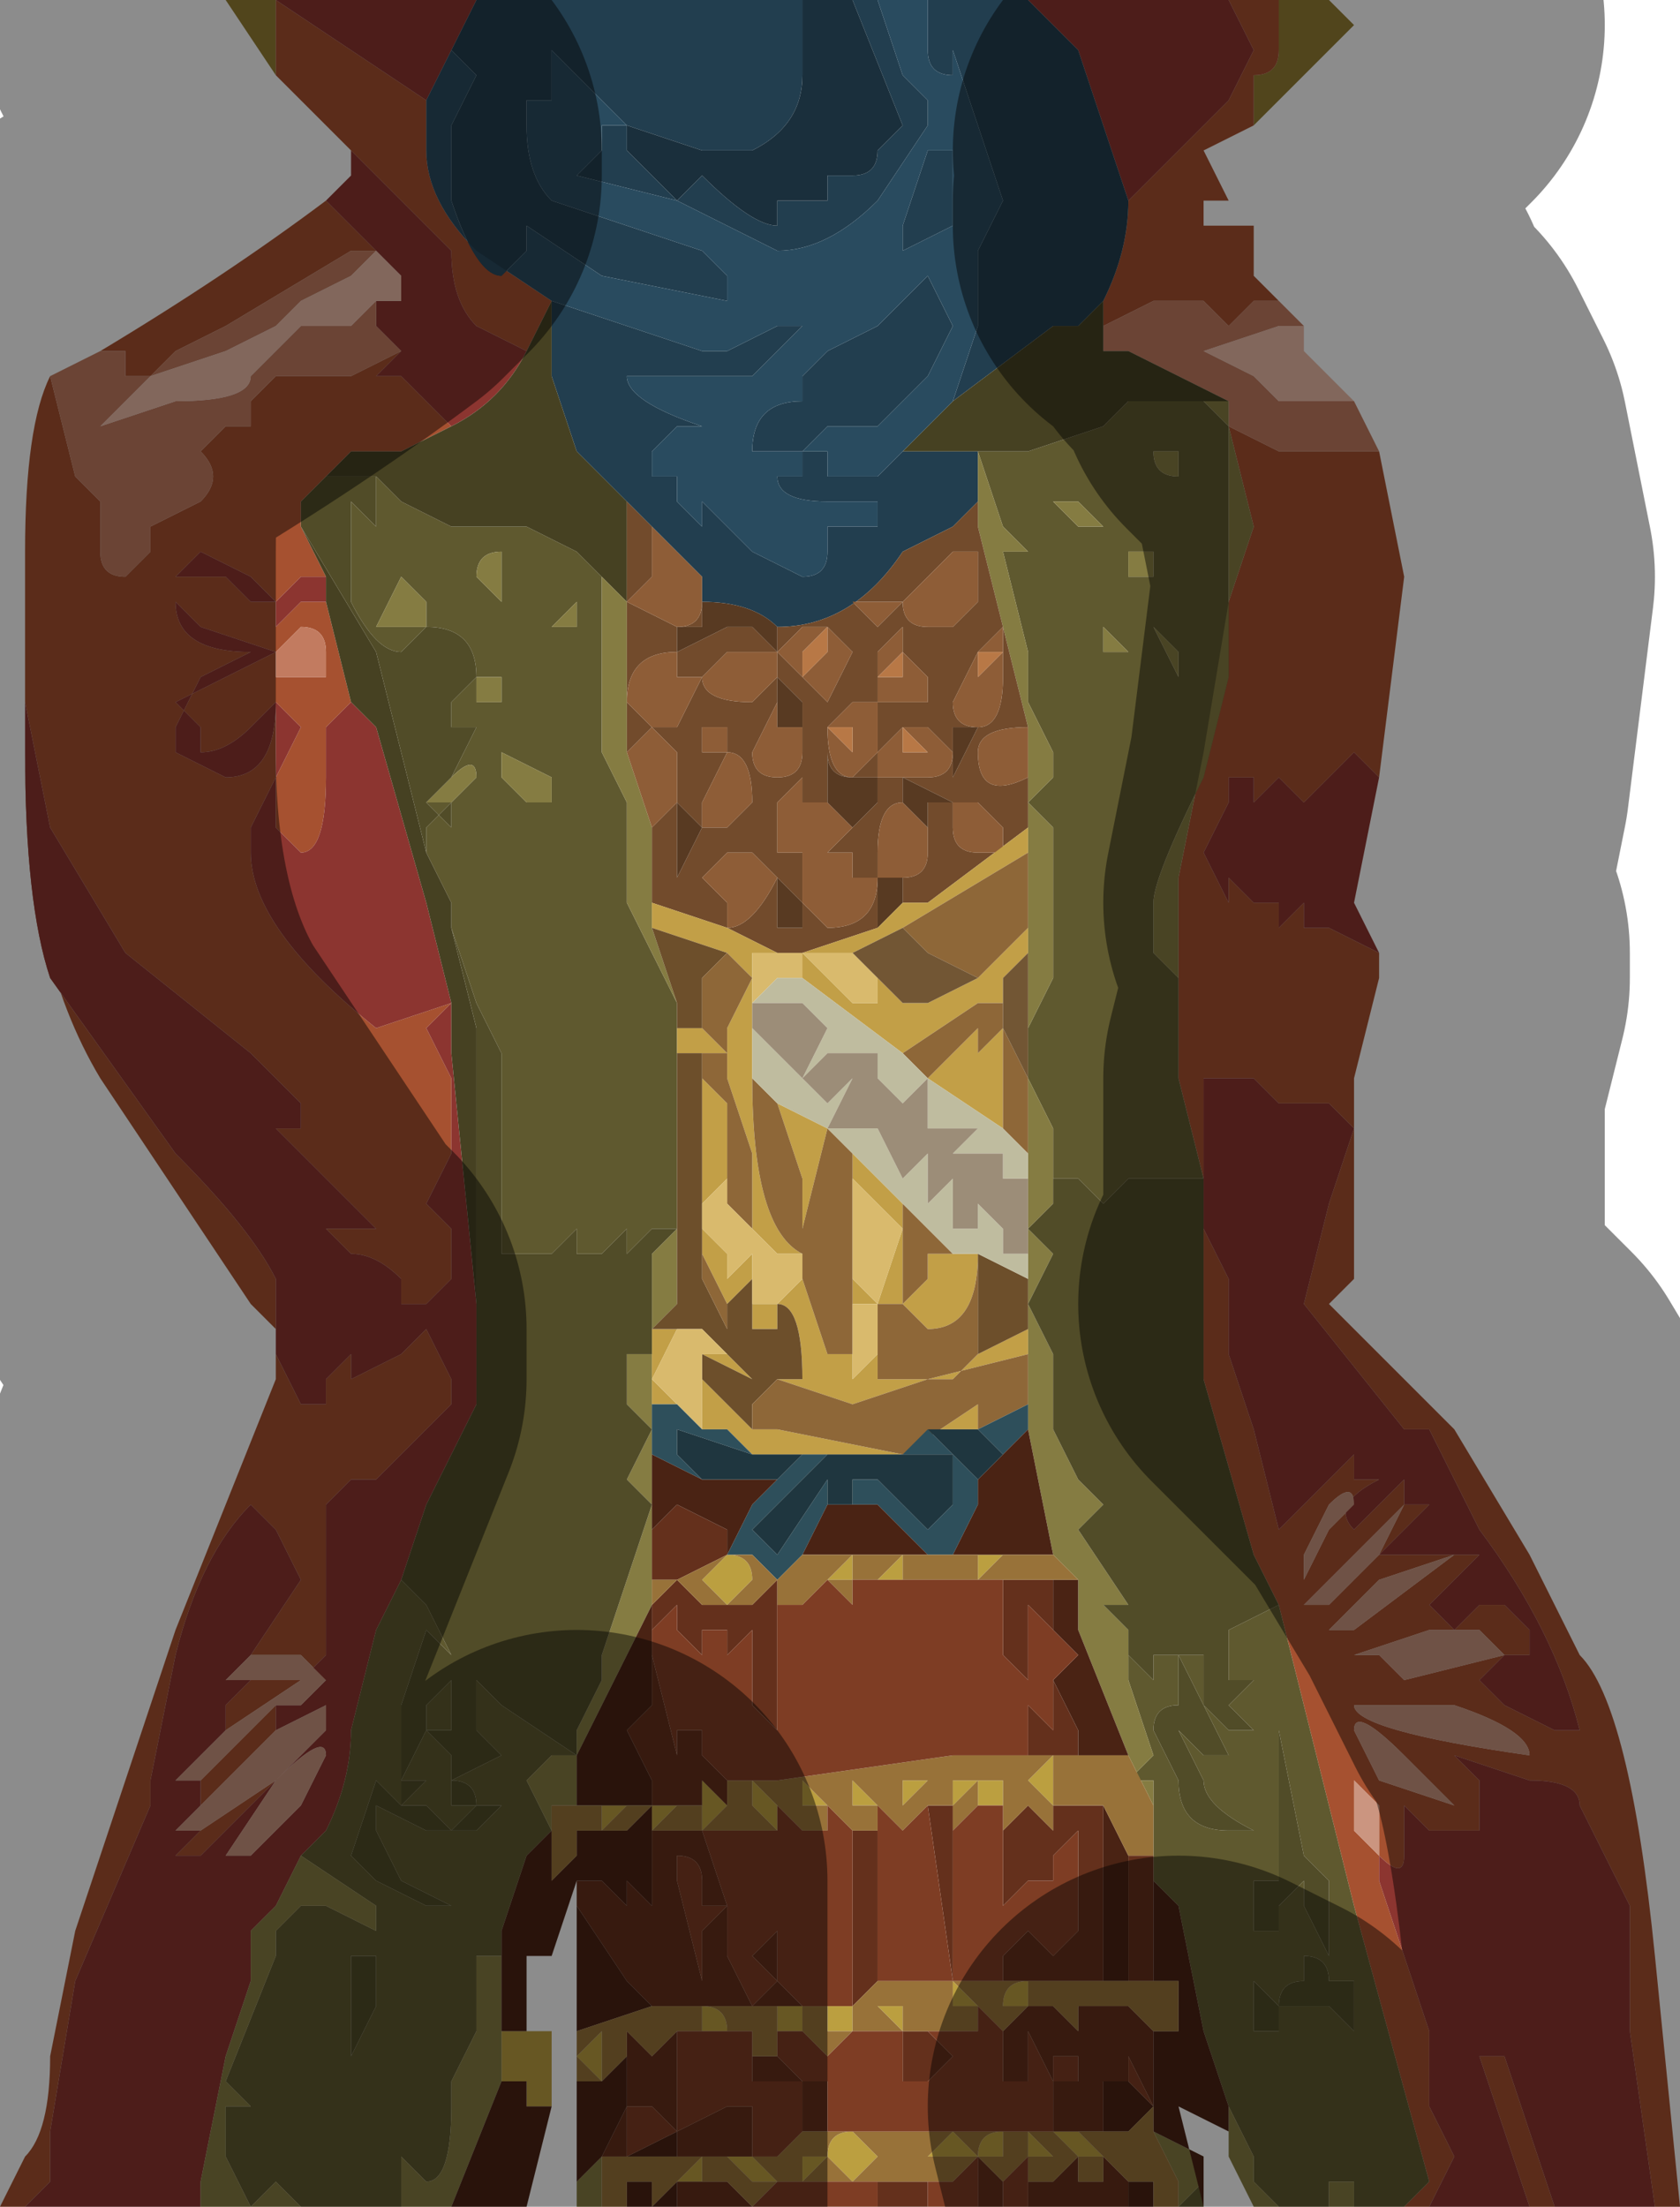 <?xml version="1.0" encoding="UTF-8" standalone="no"?>
<svg xmlns:xlink="http://www.w3.org/1999/xlink" height="4.4px" width="3.35px" xmlns="http://www.w3.org/2000/svg">
  <g transform="matrix(1.0, 0.0, 0.0, 1.0, 1.6, 2.2)">
    <path d="M-0.55 1.85 L-0.5 1.85 -0.5 2.0 -0.55 2.0 -0.55 1.95 -0.55 1.95 -0.6 1.95 -0.6 1.95 -0.6 1.85 -0.55 1.85 M0.35 0.9 L0.4 0.9 0.35 0.95 0.35 0.9 M0.2 0.9 L0.2 0.95 0.15 0.95 0.2 0.9 M0.1 0.95 L0.05 0.95 0.1 0.9 0.1 0.95 M0.55 1.35 L0.6 1.35 0.55 1.35 M0.5 1.3 L0.5 1.4 0.45 1.35 0.5 1.3 M0.55 1.8 L0.55 1.8 M0.4 1.35 L0.4 1.4 0.35 1.4 0.35 1.35 Q0.35 1.35 0.4 1.35 M0.3 1.35 L0.35 1.35 0.3 1.4 0.3 1.35 M0.2 1.35 L0.25 1.35 0.2 1.4 0.2 1.35 M0.05 1.4 L0.0 1.4 0.0 1.35 0.05 1.4 M0.1 1.4 L0.1 1.35 0.15 1.4 0.1 1.4 M-0.05 1.4 L-0.05 1.45 -0.05 1.45 -0.1 1.4 -0.1 1.35 -0.05 1.4 M0.05 1.85 L0.05 1.8 0.1 1.8 0.1 1.85 0.05 1.85 M0.2 1.8 L0.2 1.85 0.15 1.8 0.2 1.8 M0.3 1.8 Q0.3 1.75 0.3 1.75 L0.35 1.8 0.3 1.8 M0.4 1.8 Q0.4 1.75 0.45 1.75 0.45 1.75 0.45 1.8 L0.4 1.8 M0.3 2.05 L0.35 2.1 0.3 2.1 0.25 2.1 0.3 2.05 M0.5 2.1 L0.45 2.1 0.45 2.05 0.5 2.1 M0.4 2.1 L0.35 2.1 Q0.35 2.05 0.4 2.05 L0.4 2.1 M0.05 2.1 L0.0 2.15 0.0 2.1 0.0 2.1 0.0 2.1 0.05 2.1 Q0.05 2.05 0.1 2.05 L0.15 2.1 0.1 2.15 0.05 2.1 M0.2 2.05 L0.2 2.05 M0.55 2.05 L0.6 2.1 0.55 2.1 0.5 2.05 0.55 2.05 M0.65 2.05 L0.65 2.05 M-0.15 0.9 Q-0.1 0.9 -0.1 0.95 L-0.15 1.0 -0.2 0.95 -0.15 0.9 -0.15 0.9 M-0.25 0.95 L-0.25 0.95 -0.3 0.95 -0.3 0.95 Q-0.3 0.95 -0.25 0.95 M-0.2 1.4 L-0.2 1.35 -0.15 1.4 -0.15 1.4 -0.2 1.45 -0.2 1.4 M-0.4 1.45 L-0.4 1.4 -0.35 1.4 -0.4 1.45 M-0.3 1.45 L-0.3 1.4 -0.3 1.4 -0.25 1.4 -0.25 1.4 -0.3 1.45 M-0.3 1.8 L-0.3 1.85 -0.3 1.85 -0.3 1.8 -0.3 1.8 M-0.2 1.85 L-0.2 1.85 -0.2 1.8 Q-0.15 1.8 -0.15 1.85 L-0.2 1.85 M-0.05 1.8 L-0.05 1.8 0.0 1.8 0.0 1.85 -0.05 1.85 -0.05 1.8 M-0.2 2.15 L-0.2 2.15 -0.25 2.15 -0.2 2.1 -0.2 2.1 -0.2 2.15 -0.2 2.15 M-0.1 2.1 L-0.1 2.1 -0.1 2.1 -0.05 2.15 -0.1 2.15 -0.15 2.1 -0.1 2.1 M-0.45 1.9 L-0.4 1.85 -0.4 1.95 -0.45 1.9 M-0.3 2.15 L-0.3 2.1 Q-0.3 2.1 -0.3 2.15 L-0.3 2.15" fill="#bb9f40" fill-rule="evenodd" stroke="none"/>
    <path d="M-1.05 -2.05 L-1.15 -2.2 -1.05 -2.2 -1.05 -2.05 M0.95 -2.2 L1.05 -2.2 1.1 -2.15 0.9 -1.95 0.9 -1.95 0.9 -2.0 0.9 -2.05 Q0.95 -2.05 0.95 -2.1 L0.95 -2.2" fill="#937d33" fill-rule="evenodd" stroke="none"/>
    <path d="M1.15 -1.3 L1.2 -1.05 1.15 -0.65 1.15 -0.65 1.1 -0.7 1.05 -0.65 1.05 -0.65 1.0 -0.6 0.95 -0.65 0.95 -0.65 0.9 -0.6 0.9 -0.65 0.85 -0.65 0.85 -0.6 0.8 -0.5 0.85 -0.4 0.85 -0.45 0.9 -0.4 0.9 -0.4 0.95 -0.4 0.95 -0.35 1.0 -0.4 1.0 -0.35 1.05 -0.35 Q1.05 -0.35 1.15 -0.3 L1.15 -0.3 1.15 -0.25 1.1 -0.05 1.1 0.25 1.1 0.35 1.05 0.4 1.2 0.55 1.3 0.65 1.45 0.9 1.55 1.1 Q1.65 1.2 1.7 1.7 L1.75 2.2 1.7 2.2 1.65 1.85 1.65 1.6 1.55 1.4 Q1.55 1.35 1.45 1.35 L1.3 1.3 1.35 1.35 1.35 1.45 1.25 1.45 1.2 1.4 1.2 1.5 Q1.2 1.55 1.15 1.5 1.15 1.5 1.15 1.55 L1.25 1.85 1.25 2.0 1.3 2.1 1.25 2.2 1.2 2.2 1.25 2.15 1.1 1.6 0.95 1.0 0.9 0.9 0.8 0.55 Q0.8 0.4 0.8 0.2 L0.8 0.15 0.75 -0.05 0.75 -0.25 0.75 -0.25 Q0.75 -0.4 0.75 -0.45 L0.8 -0.7 0.8 -0.7 0.85 -1.0 0.9 -1.15 0.85 -1.35 0.95 -1.3 1.15 -1.3 M1.5 2.2 L1.45 2.2 1.35 1.9 1.4 1.9 1.5 2.2 M-1.55 2.2 L-1.6 2.2 -1.55 2.1 Q-1.5 2.05 -1.5 1.9 L-1.45 1.65 -1.25 1.05 -1.05 0.55 -1.05 0.45 -1.05 0.45 -1.1 0.4 -1.4 -0.05 Q-1.55 -0.3 -1.55 -0.7 L-1.55 -1.1 Q-1.55 -1.35 -1.5 -1.45 L-1.45 -1.25 -1.4 -1.2 -1.4 -1.1 Q-1.4 -1.05 -1.35 -1.05 L-1.3 -1.1 -1.3 -1.15 -1.2 -1.2 Q-1.15 -1.25 -1.2 -1.3 L-1.15 -1.35 -1.1 -1.35 -1.1 -1.4 -1.05 -1.45 -0.95 -1.45 -0.9 -1.45 -0.8 -1.5 -0.85 -1.45 -0.8 -1.45 -0.75 -1.4 -0.7 -1.35 -0.7 -1.35 -0.8 -1.3 -0.9 -1.3 -0.9 -1.3 -0.95 -1.25 -1.0 -1.2 -1.0 -1.15 -0.95 -1.05 -1.0 -1.05 -1.05 -1.0 -1.05 -0.95 -1.0 -1.0 -0.95 -1.0 -0.9 -0.8 -0.95 -0.75 -0.95 -0.65 Q-0.95 -0.5 -1.0 -0.5 L-1.05 -0.55 -1.05 -0.6 -1.05 -0.65 -1.0 -0.75 -1.05 -0.8 -1.05 -0.8 -1.05 -0.75 -1.05 -0.65 -1.1 -0.55 -1.1 -0.5 Q-1.1 -0.35 -0.85 -0.15 L-0.7 -0.2 -0.75 -0.15 -0.7 -0.05 -0.7 0.05 -0.7 0.1 -0.75 0.2 -0.7 0.25 -0.7 0.35 -0.75 0.4 -0.75 0.4 Q-0.75 0.4 -0.8 0.4 L-0.8 0.35 Q-0.85 0.3 -0.9 0.3 L-0.95 0.25 -0.95 0.25 -0.9 0.25 -0.85 0.25 -0.95 0.15 -0.95 0.15 -1.05 0.05 -1.0 0.05 -1.0 0.0 -1.1 -0.1 -1.35 -0.3 -1.5 -0.55 -1.55 -0.8 -1.55 -0.7 Q-1.55 -0.4 -1.5 -0.25 L-1.25 0.1 Q-1.1 0.25 -1.05 0.35 L-1.05 0.5 -1.0 0.6 -0.95 0.6 -0.95 0.55 -0.95 0.55 -0.9 0.5 -0.9 0.55 -0.8 0.5 -0.75 0.45 -0.7 0.55 -0.7 0.6 -0.75 0.65 -0.85 0.75 -0.9 0.75 -0.95 0.8 -0.95 1.05 -0.95 1.1 -1.0 1.15 -1.15 1.25 -1.15 1.25 -1.15 1.2 -1.1 1.15 -1.1 1.15 -0.95 1.15 -1.0 1.1 -1.1 1.1 -1.0 0.95 -1.05 0.85 -1.1 0.8 Q-1.2 0.9 -1.25 1.1 L-1.3 1.35 -1.3 1.4 -1.45 1.75 -1.5 2.05 -1.5 2.15 -1.55 2.2 M-1.4 -1.5 L-1.4 -1.5 Q-1.15 -1.65 -0.95 -1.8 L-0.9 -1.75 -0.85 -1.7 -0.9 -1.7 -1.15 -1.55 -1.25 -1.5 -1.25 -1.5 -1.3 -1.45 -1.3 -1.45 -1.35 -1.45 -1.35 -1.5 -1.4 -1.5 -1.4 -1.5 M-0.9 -1.9 L-0.9 -1.9 -0.95 -1.95 -1.05 -2.05 -1.05 -2.2 -1.05 -2.2 -0.9 -2.1 -0.9 -2.1 -0.75 -2.0 -0.75 -1.9 Q-0.75 -1.8 -0.65 -1.7 L-0.5 -1.6 -0.55 -1.5 -0.65 -1.55 Q-0.7 -1.6 -0.7 -1.7 L-0.9 -1.9 M0.85 -2.2 L0.95 -2.2 0.95 -2.1 Q0.95 -2.05 0.9 -2.05 L0.9 -2.0 0.9 -1.95 0.8 -1.9 0.85 -1.8 0.8 -1.8 0.8 -1.75 0.9 -1.75 0.9 -1.65 0.95 -1.6 0.9 -1.6 0.85 -1.55 0.8 -1.6 0.8 -1.6 0.75 -1.6 0.7 -1.6 0.6 -1.55 0.6 -1.6 Q0.65 -1.7 0.65 -1.8 L0.7 -1.85 0.75 -1.9 0.8 -1.95 0.85 -2.0 0.9 -2.1 0.85 -2.2 M0.8 -0.05 L0.8 0.25 0.85 0.35 0.85 0.45 0.9 0.45 0.85 0.45 0.85 0.5 0.9 0.65 0.95 0.85 1.1 0.7 1.1 0.75 1.15 0.75 Q1.05 0.8 1.1 0.85 L1.15 0.8 1.2 0.75 1.2 0.8 1.25 0.8 1.15 0.9 1.2 0.9 1.3 0.9 1.35 0.9 1.3 0.95 1.25 1.0 1.3 1.05 1.35 1.0 1.4 1.0 1.45 1.05 1.45 1.1 1.4 1.1 1.35 1.15 1.4 1.2 1.5 1.25 1.55 1.25 Q1.5 1.05 1.35 0.85 L1.25 0.65 1.2 0.65 1.0 0.4 1.05 0.2 1.1 0.05 1.05 0.0 1.05 0.0 0.95 0.0 0.95 0.0 0.9 -0.05 0.9 -0.05 0.85 -0.05 0.85 -0.05 0.8 -0.05 M1.3 1.2 L1.1 1.2 Q1.1 1.25 1.45 1.3 1.45 1.25 1.3 1.2 M1.1 1.1 L1.15 1.1 1.2 1.15 1.4 1.1 1.35 1.05 1.25 1.05 1.1 1.1 M1.15 0.95 L1.05 1.05 1.1 1.05 1.3 0.9 1.15 0.95 M1.2 0.8 L1.1 0.9 1.0 1.0 1.05 1.0 1.15 0.9 1.2 0.8 M1.05 0.85 L1.1 0.8 Q1.1 0.75 1.05 0.8 L1.0 0.9 1.0 0.95 1.05 0.85 M1.1 1.35 L1.1 1.45 1.15 1.5 1.15 1.4 Q1.1 1.35 1.1 1.35 M1.3 1.4 L1.2 1.3 Q1.1 1.2 1.1 1.25 L1.15 1.35 1.3 1.4 M-1.25 -1.0 L-1.25 -1.0 Q-1.25 -0.9 -1.1 -0.9 L-1.2 -0.85 -1.25 -0.75 -1.25 -0.7 -1.15 -0.65 Q-1.05 -0.65 -1.05 -0.8 L-1.05 -0.8 -1.1 -0.75 Q-1.15 -0.7 -1.2 -0.7 L-1.2 -0.75 -1.25 -0.8 -1.05 -0.9 -1.2 -0.95 -1.25 -1.0 M-1.25 -1.05 L-1.2 -1.05 -1.15 -1.05 -1.1 -1.0 -1.05 -1.0 -1.1 -1.05 -1.2 -1.1 -1.25 -1.05 -1.25 -1.05 M-1.05 -0.9 L-1.05 -0.85 -1.0 -0.85 -0.95 -0.85 -0.95 -0.9 Q-0.95 -0.95 -1.0 -0.95 L-1.05 -0.9 M-1.0 1.2 L-1.0 1.2 -1.0 1.2 M-1.05 1.2 L-1.05 1.25 -1.1 1.3 -1.2 1.4 -1.2 1.35 -1.15 1.3 -1.1 1.25 -1.05 1.2 M-1.05 1.35 L-1.05 1.35 -1.1 1.4 -1.15 1.45 -1.2 1.5 -1.25 1.5 -1.2 1.45 -1.05 1.35" fill="#a65130" fill-rule="evenodd" stroke="none"/>
    <path d="M1.15 -0.65 L1.1 -0.4 1.15 -0.3 1.15 -0.3 1.15 -0.3 Q1.05 -0.35 1.05 -0.35 L1.0 -0.35 1.0 -0.4 0.95 -0.35 0.95 -0.4 0.9 -0.4 0.9 -0.4 0.85 -0.45 0.85 -0.4 0.8 -0.5 0.85 -0.6 0.85 -0.65 0.9 -0.65 0.9 -0.6 0.95 -0.65 0.95 -0.65 1.0 -0.6 1.05 -0.65 1.05 -0.65 1.1 -0.7 1.15 -0.65 1.15 -0.65 M1.7 2.2 L1.5 2.2 1.4 1.9 1.35 1.9 1.45 2.2 1.25 2.2 1.3 2.1 1.25 2.0 1.25 1.85 1.15 1.55 Q1.15 1.5 1.15 1.5 1.2 1.55 1.2 1.5 L1.2 1.4 1.25 1.45 1.35 1.45 1.35 1.35 1.3 1.3 1.45 1.35 Q1.55 1.35 1.55 1.4 L1.65 1.6 1.65 1.85 1.7 2.2 M-1.2 2.2 L-1.55 2.2 -1.5 2.15 -1.5 2.05 -1.45 1.75 -1.3 1.4 -1.3 1.35 -1.25 1.1 Q-1.2 0.9 -1.1 0.8 L-1.05 0.85 -1.0 0.95 -1.1 1.1 -1.15 1.15 -1.1 1.15 -1.15 1.2 -1.15 1.25 -1.25 1.35 -1.2 1.35 -1.15 1.3 -1.2 1.35 -1.2 1.4 -1.25 1.45 -1.25 1.45 -1.2 1.45 -1.25 1.5 -1.2 1.5 -1.15 1.45 -1.1 1.4 -1.05 1.35 -1.05 1.35 -0.95 1.25 -0.95 1.2 -1.05 1.25 -1.05 1.2 -1.0 1.2 -0.95 1.15 -0.95 1.15 -1.0 1.15 -0.95 1.1 -0.95 1.05 -0.95 0.8 -0.9 0.75 -0.85 0.75 -0.75 0.65 -0.7 0.6 -0.7 0.55 -0.75 0.45 -0.8 0.5 -0.9 0.55 -0.9 0.5 -0.95 0.55 -0.95 0.55 -0.95 0.6 -1.0 0.6 -1.05 0.5 -1.05 0.35 Q-1.1 0.25 -1.25 0.1 L-1.5 -0.25 Q-1.55 -0.4 -1.55 -0.7 L-1.55 -0.8 -1.5 -0.55 -1.35 -0.3 -1.1 -0.1 -1.0 0.0 -1.0 0.05 -1.05 0.05 -0.95 0.15 -0.95 0.15 -0.85 0.25 -0.9 0.25 -0.95 0.25 -0.95 0.25 -0.9 0.3 Q-0.85 0.3 -0.8 0.35 L-0.8 0.4 Q-0.75 0.4 -0.75 0.4 L-0.75 0.4 -0.7 0.35 -0.7 0.25 -0.75 0.2 -0.7 0.1 -0.7 0.05 -0.7 -0.05 -0.75 -0.15 -0.7 -0.2 -0.85 -0.15 Q-1.1 -0.35 -1.1 -0.5 L-1.1 -0.55 -1.05 -0.65 -1.05 -0.75 -1.05 -0.8 -1.05 -0.8 -1.0 -0.75 -1.05 -0.65 -1.05 -0.6 -1.05 -0.55 -1.0 -0.5 Q-0.95 -0.5 -0.95 -0.65 L-0.95 -0.75 -0.9 -0.8 -0.85 -0.75 -0.75 -0.4 -0.7 -0.2 -0.7 -0.15 -0.7 -0.1 -0.65 0.4 -0.65 0.45 -0.65 0.6 -0.75 0.8 -0.8 0.95 -0.85 1.05 -0.9 1.25 Q-0.9 1.35 -0.95 1.45 L-1.0 1.5 -1.0 1.5 -1.05 1.6 -1.1 1.65 -1.1 1.75 -1.15 1.9 -1.2 2.15 -1.2 2.2 M-0.95 -1.8 L-0.9 -1.85 -0.9 -1.9 -0.7 -1.7 Q-0.7 -1.6 -0.65 -1.55 L-0.55 -1.5 Q-0.6 -1.4 -0.7 -1.35 L-0.75 -1.4 -0.8 -1.45 -0.85 -1.45 -0.8 -1.5 -0.85 -1.55 -0.85 -1.55 -0.85 -1.6 -0.85 -1.6 -0.8 -1.6 -0.8 -1.65 -0.85 -1.7 -0.85 -1.7 -0.9 -1.75 -0.95 -1.8 M-1.05 -2.2 L-0.65 -2.2 -0.7 -2.1 -0.75 -2.0 -0.9 -2.1 -0.9 -2.1 -1.05 -2.2 M0.45 -2.2 L0.85 -2.2 0.9 -2.1 0.85 -2.0 0.8 -1.95 0.75 -1.9 0.7 -1.85 0.65 -1.8 0.55 -2.1 0.45 -2.2 M0.8 -0.05 L0.85 -0.05 0.85 -0.05 0.9 -0.05 0.9 -0.05 0.95 0.0 0.95 0.0 1.05 0.0 1.05 0.0 1.1 0.05 1.05 0.2 1.0 0.4 1.2 0.65 1.25 0.65 1.35 0.85 Q1.5 1.05 1.55 1.25 L1.5 1.25 1.4 1.2 1.35 1.15 1.4 1.1 1.45 1.1 1.45 1.05 1.4 1.0 1.35 1.0 1.3 1.05 1.25 1.0 1.3 0.95 1.35 0.9 1.3 0.9 1.2 0.9 1.15 0.9 1.25 0.8 1.2 0.8 1.2 0.75 1.15 0.8 1.1 0.85 Q1.05 0.8 1.15 0.75 L1.1 0.75 1.1 0.7 0.95 0.85 0.9 0.65 0.85 0.5 0.85 0.45 0.9 0.45 0.85 0.45 0.85 0.35 0.8 0.25 0.8 -0.05 M-1.25 -1.05 L-1.25 -1.05 -1.2 -1.1 -1.1 -1.05 -1.05 -1.0 -1.1 -1.0 -1.15 -1.05 -1.2 -1.05 -1.25 -1.05 M-1.25 -1.0 L-1.2 -0.95 -1.05 -0.9 -1.25 -0.8 -1.2 -0.75 -1.2 -0.7 Q-1.15 -0.7 -1.1 -0.75 L-1.05 -0.8 -1.05 -0.8 Q-1.05 -0.65 -1.15 -0.65 L-1.25 -0.7 -1.25 -0.75 -1.2 -0.85 -1.1 -0.9 Q-1.25 -0.9 -1.25 -1.0 L-1.25 -1.0 M-0.95 -1.0 L-1.0 -1.0 -1.05 -0.95 -1.05 -1.0 -1.0 -1.05 -0.95 -1.05 -0.95 -1.0 M-1.0 1.2 L-1.0 1.2 M-1.15 1.5 L-1.1 1.5 -1.0 1.4 -0.95 1.3 Q-0.95 1.25 -1.05 1.35 L-1.15 1.5" fill="#8c3530" fill-rule="evenodd" stroke="none"/>
    <path d="M-0.65 -2.2 L0.0 -2.2 0.0 -2.15 0.0 -2.05 Q0.0 -1.95 -0.1 -1.9 L-0.2 -1.9 -0.35 -1.95 -0.35 -1.9 -0.3 -1.85 -0.25 -1.8 -0.2 -1.85 Q-0.1 -1.75 -0.05 -1.75 -0.05 -1.75 -0.05 -1.8 L0.0 -1.8 0.05 -1.8 0.05 -1.85 0.05 -1.85 Q0.05 -1.85 0.1 -1.85 0.15 -1.85 0.15 -1.9 L0.2 -1.95 0.1 -2.2 0.15 -2.2 0.2 -2.05 0.25 -2.0 0.25 -1.95 0.15 -1.8 Q0.05 -1.7 -0.05 -1.7 L-0.25 -1.8 -0.45 -1.85 -0.4 -1.9 -0.4 -1.9 -0.35 -1.9 -0.35 -1.9 -0.4 -1.9 -0.4 -1.95 -0.4 -1.95 -0.35 -1.95 -0.35 -1.95 -0.4 -2.0 -0.45 -2.05 -0.5 -2.1 -0.5 -2.0 -0.55 -2.0 -0.55 -1.95 Q-0.55 -1.85 -0.5 -1.8 L-0.2 -1.7 -0.15 -1.65 -0.15 -1.6 -0.4 -1.65 -0.55 -1.75 -0.55 -1.7 -0.6 -1.65 Q-0.65 -1.65 -0.7 -1.8 L-0.7 -1.95 -0.65 -2.05 -0.7 -2.1 -0.7 -2.1 -0.65 -2.2 M0.25 -2.2 L0.45 -2.2 0.55 -2.1 0.65 -1.8 Q0.65 -1.7 0.6 -1.6 L0.55 -1.55 0.5 -1.55 0.3 -1.4 0.35 -1.55 0.35 -1.6 0.35 -1.7 0.4 -1.8 0.35 -1.95 0.3 -2.1 0.3 -2.05 Q0.25 -2.05 0.25 -2.1 L0.25 -2.2 M-0.5 -1.6 L-0.2 -1.5 -0.15 -1.5 -0.05 -1.55 0.0 -1.55 0.0 -1.55 -0.1 -1.45 -0.2 -1.45 -0.25 -1.45 -0.3 -1.45 -0.35 -1.45 -0.35 -1.45 Q-0.35 -1.4 -0.2 -1.35 L-0.2 -1.35 -0.2 -1.35 -0.25 -1.35 -0.25 -1.35 -0.3 -1.3 -0.3 -1.25 -0.25 -1.25 -0.25 -1.2 -0.2 -1.15 -0.2 -1.2 -0.15 -1.15 -0.1 -1.1 0.0 -1.05 Q0.05 -1.05 0.05 -1.1 L0.05 -1.15 0.1 -1.15 0.1 -1.15 0.15 -1.15 0.15 -1.2 0.15 -1.2 0.05 -1.2 Q-0.05 -1.2 -0.05 -1.25 L0.0 -1.25 0.0 -1.3 0.05 -1.3 0.05 -1.25 0.1 -1.25 0.15 -1.25 0.15 -1.25 0.2 -1.3 0.25 -1.3 0.3 -1.3 0.35 -1.3 0.35 -1.25 0.35 -1.2 0.3 -1.15 0.2 -1.1 Q0.1 -0.95 -0.05 -0.95 L-0.05 -0.95 Q-0.1 -1.0 -0.2 -1.0 L-0.2 -1.05 -0.3 -1.15 -0.3 -1.15 -0.35 -1.2 -0.45 -1.3 -0.5 -1.45 -0.5 -1.45 -0.5 -1.6 M0.15 -1.55 L0.25 -1.65 0.3 -1.55 0.25 -1.45 0.15 -1.35 0.05 -1.35 0.0 -1.3 Q-0.05 -1.3 -0.05 -1.3 L-0.1 -1.3 Q-0.1 -1.4 0.0 -1.4 L0.0 -1.45 0.05 -1.5 0.15 -1.55 M0.25 -1.9 L0.3 -1.9 0.3 -1.75 0.2 -1.7 0.2 -1.75 0.25 -1.9" fill="#223e4f" fill-rule="evenodd" stroke="none"/>
    <path d="M1.1 -1.4 L1.15 -1.3 0.95 -1.3 0.85 -1.35 0.85 -1.4 0.65 -1.5 0.6 -1.5 0.6 -1.55 0.7 -1.6 0.75 -1.6 0.8 -1.6 0.8 -1.6 0.85 -1.55 0.9 -1.6 0.95 -1.6 1.0 -1.55 0.95 -1.55 0.8 -1.5 0.9 -1.45 0.95 -1.4 1.05 -1.4 1.1 -1.4 M-1.5 -1.45 L-1.4 -1.5 -1.4 -1.5 -1.35 -1.5 -1.35 -1.45 -1.3 -1.45 -1.3 -1.45 -1.25 -1.5 -1.25 -1.5 -1.15 -1.55 -0.9 -1.7 -0.85 -1.7 -0.9 -1.65 -0.9 -1.65 -1.0 -1.6 -1.05 -1.55 -1.15 -1.5 -1.3 -1.45 -1.4 -1.35 -1.25 -1.4 Q-1.1 -1.4 -1.1 -1.45 L-1.0 -1.55 -0.9 -1.55 -0.85 -1.6 -0.85 -1.55 -0.85 -1.55 -0.8 -1.5 -0.9 -1.45 -0.95 -1.45 -1.05 -1.45 -1.1 -1.4 -1.1 -1.35 -1.15 -1.35 -1.2 -1.3 Q-1.15 -1.25 -1.2 -1.2 L-1.3 -1.15 -1.3 -1.1 -1.35 -1.05 Q-1.4 -1.05 -1.4 -1.1 L-1.4 -1.2 -1.45 -1.25 -1.5 -1.45 M-0.85 -1.7 L-0.85 -1.7 M-1.05 -0.9 L-1.0 -0.95 Q-0.95 -0.95 -0.95 -0.9 L-0.95 -0.85 -1.0 -0.85 -1.05 -0.85 -1.05 -0.9" fill="#c27b60" fill-rule="evenodd" stroke="none"/>
    <path d="M1.2 2.2 L1.1 2.2 1.1 2.15 Q1.05 2.15 1.05 2.15 L1.05 2.2 0.95 2.2 0.9 2.15 0.9 2.1 0.85 2.0 0.8 1.85 0.75 1.6 0.7 1.55 0.7 1.5 0.7 1.45 0.7 1.35 0.65 1.35 0.7 1.3 0.65 1.15 0.65 1.1 0.65 1.1 0.7 1.15 0.7 1.1 0.75 1.1 0.75 1.2 Q0.7 1.2 0.7 1.25 L0.75 1.35 Q0.75 1.45 0.85 1.45 L0.9 1.45 Q0.8 1.4 0.8 1.35 L0.75 1.25 0.8 1.3 0.85 1.3 0.8 1.2 0.85 1.25 0.9 1.25 0.85 1.2 0.9 1.15 0.85 1.15 0.85 1.05 0.95 1.0 1.1 1.6 1.25 2.15 1.2 2.2 M0.8 2.2 L0.75 2.2 0.8 2.15 0.8 2.2 M-0.45 2.2 L-0.45 2.2 -0.45 2.15 -0.45 2.2 M-0.8 2.2 L-1.0 2.2 -1.05 2.15 -1.05 2.15 -1.1 2.2 -1.15 2.1 -1.15 2.0 -1.1 2.0 -1.15 1.95 -1.05 1.7 -1.05 1.65 -1.0 1.6 -0.95 1.6 -0.95 1.6 -0.85 1.65 -0.85 1.6 -1.0 1.5 -0.95 1.45 Q-0.9 1.35 -0.9 1.25 L-0.85 1.05 -0.8 0.95 -0.75 1.0 -0.7 1.1 -0.7 1.1 -0.7 1.15 -0.7 1.1 -0.75 1.05 -0.8 1.2 -0.8 1.25 -0.8 1.4 -0.75 1.35 -0.75 1.35 -0.8 1.35 -0.75 1.25 -0.7 1.3 -0.7 1.4 -0.65 1.4 -0.65 1.4 -0.7 1.45 -0.75 1.4 -0.8 1.4 -0.85 1.4 -0.75 1.45 -0.65 1.45 -0.6 1.4 -0.65 1.4 Q-0.65 1.35 -0.7 1.35 L-0.7 1.35 -0.6 1.3 -0.65 1.25 -0.65 1.15 -0.6 1.2 -0.45 1.3 -0.5 1.3 -0.55 1.35 -0.5 1.45 -0.5 1.45 -0.55 1.5 -0.55 1.5 -0.6 1.65 -0.6 1.7 -0.6 1.7 -0.65 1.7 -0.65 1.8 -0.65 1.85 -0.7 1.95 -0.7 2.0 Q-0.7 2.15 -0.75 2.15 L-0.8 2.1 -0.8 2.2 M0.35 -1.3 L0.4 -1.3 0.45 -1.35 0.4 -1.3 0.45 -1.3 0.6 -1.35 0.65 -1.4 0.7 -1.4 0.8 -1.4 0.85 -1.35 0.85 -1.2 0.85 -0.85 0.8 -0.65 Q0.7 -0.45 0.7 -0.4 L0.7 -0.3 0.75 -0.25 0.75 -0.25 0.75 -0.05 0.8 0.15 0.7 0.15 0.65 0.15 0.6 0.2 0.55 0.15 0.5 0.15 0.5 0.05 0.45 -0.05 0.45 -0.15 0.5 -0.25 0.5 -0.35 0.5 -0.55 0.45 -0.6 0.5 -0.65 0.5 -0.7 0.45 -0.8 0.45 -0.9 0.4 -1.1 0.45 -1.1 0.4 -1.15 0.35 -1.3 M0.75 -1.25 L0.75 -1.3 0.75 -1.3 0.7 -1.3 Q0.7 -1.25 0.75 -1.25 M0.75 -0.85 L0.75 -0.85 0.75 -0.9 0.7 -0.95 0.75 -0.85 M0.6 -0.9 L0.65 -0.9 0.6 -0.95 0.6 -0.85 0.6 -0.9 M0.65 -1.1 L0.65 -1.05 0.7 -1.05 0.7 -1.1 0.65 -1.1 M0.5 -1.2 L0.55 -1.15 0.55 -1.15 0.6 -1.15 0.6 -1.15 0.55 -1.2 0.55 -1.2 0.5 -1.2 M0.45 -0.05 L0.45 -0.05 M0.75 1.1 L0.8 1.1 0.8 1.2 0.75 1.1 M0.95 1.25 L0.95 1.4 0.95 1.55 0.9 1.55 0.9 1.55 0.9 1.65 0.95 1.65 0.95 1.6 1.0 1.55 1.0 1.6 1.05 1.7 1.05 1.55 1.0 1.5 0.95 1.25 M0.95 1.8 L0.9 1.75 0.9 1.7 0.9 1.85 0.95 1.85 0.95 1.8 1.05 1.8 1.1 1.85 1.1 1.75 1.15 1.75 1.05 1.75 Q1.05 1.7 1.0 1.7 L1.0 1.75 Q0.95 1.75 0.95 1.8 M-0.85 -1.25 L-0.8 -1.2 -0.7 -1.15 -0.7 -1.15 -0.65 -1.15 -0.65 -1.15 -0.65 -1.15 -0.6 -1.15 -0.6 -1.15 -0.55 -1.15 -0.45 -1.1 -0.45 -1.1 -0.4 -1.05 -0.4 -1.05 -0.4 -0.7 -0.35 -0.6 -0.35 -0.5 -0.35 -0.4 -0.25 -0.2 -0.25 -0.15 -0.25 -0.1 -0.25 0.1 -0.25 0.1 -0.25 0.25 -0.3 0.25 -0.35 0.3 -0.35 0.25 -0.4 0.3 -0.45 0.3 -0.45 0.25 -0.5 0.3 -0.55 0.3 -0.55 0.3 -0.6 0.3 -0.6 0.25 -0.6 -0.1 -0.65 -0.2 -0.7 -0.35 -0.7 -0.4 -0.75 -0.5 -0.75 -0.55 -0.7 -0.6 -0.7 -0.55 -0.75 -0.6 -0.75 -0.6 -0.7 -0.65 -0.65 -0.75 -0.7 -0.75 -0.7 -0.8 -0.65 -0.85 -0.65 -0.85 Q-0.65 -0.95 -0.75 -0.95 L-0.8 -0.9 Q-0.85 -0.9 -0.9 -1.0 L-0.9 -1.15 -0.9 -1.2 -0.85 -1.15 -0.85 -1.25 M-0.45 -0.95 L-0.45 -1.0 -0.5 -0.95 -0.5 -0.95 Q-0.45 -0.95 -0.45 -0.95 M-0.6 -1.05 L-0.6 -1.1 Q-0.65 -1.1 -0.65 -1.05 L-0.6 -1.0 Q-0.6 -1.0 -0.6 -1.05 M-0.75 -0.6 L-0.7 -0.6 -0.7 -0.6 -0.65 -0.65 Q-0.65 -0.7 -0.7 -0.65 L-0.75 -0.6 M-0.25 0.25 L-0.25 0.25 M-0.8 -0.95 L-0.75 -0.95 -0.75 -1.0 -0.8 -1.05 -0.85 -0.95 -0.8 -0.95 M-0.6 -0.7 L-0.6 -0.65 -0.55 -0.6 -0.5 -0.6 -0.5 -0.65 -0.6 -0.7 -0.6 -0.7 M-0.6 -0.8 L-0.6 -0.85 -0.65 -0.85 -0.65 -0.8 -0.6 -0.8 M-0.7 1.15 L-0.7 1.25 -0.75 1.25 -0.75 1.2 -0.7 1.15 M-0.85 1.35 L-0.85 1.35 -0.9 1.5 -0.85 1.55 -0.75 1.6 -0.7 1.6 -0.8 1.55 -0.85 1.45 -0.85 1.4 -0.8 1.4 -0.85 1.35 M-0.85 1.7 L-0.9 1.7 -0.9 1.75 -0.9 1.8 -0.9 1.8 -0.9 1.9 -0.85 1.8 -0.85 1.8 -0.8 1.8 -0.8 1.8 -0.85 1.8 -0.85 1.75 -0.85 1.7" fill="#5f592f" fill-rule="evenodd" stroke="none"/>
    <path d="M0.6 -1.6 L0.6 -1.55 0.6 -1.5 0.65 -1.5 0.85 -1.4 0.8 -1.4 0.7 -1.4 0.65 -1.4 0.6 -1.35 0.45 -1.3 0.4 -1.3 0.45 -1.35 0.4 -1.3 0.35 -1.3 0.3 -1.3 0.25 -1.3 0.2 -1.3 0.25 -1.35 0.3 -1.4 0.5 -1.55 0.55 -1.55 0.6 -1.6 M-0.5 -1.6 L-0.5 -1.45 -0.5 -1.45 -0.45 -1.3 -0.35 -1.2 -0.35 -1.0 -0.4 -1.05 -0.4 -1.05 -0.45 -1.1 -0.45 -1.1 -0.55 -1.15 -0.6 -1.15 -0.6 -1.15 -0.65 -1.15 -0.65 -1.15 -0.65 -1.15 -0.7 -1.15 -0.7 -1.15 -0.8 -1.2 -0.85 -1.25 -0.9 -1.25 -0.95 -1.25 -0.9 -1.3 -0.9 -1.3 -0.8 -1.3 -0.7 -1.35 -0.7 -1.35 Q-0.6 -1.4 -0.55 -1.5 L-0.5 -1.6 -0.5 -1.6 -0.5 -1.6 M0.35 -1.25 L0.35 -1.3 0.35 -1.25 M-0.95 -1.05 L-1.0 -1.15 -0.85 -0.9 -0.8 -0.7 -0.75 -0.5 -0.7 -0.4 -0.7 -0.35 -0.65 -0.15 -0.65 -0.05 -0.65 0.35 -0.65 0.4 -0.7 -0.1 -0.7 -0.15 -0.7 -0.2 -0.75 -0.4 -0.85 -0.75 -0.9 -0.8 -0.95 -1.0 -0.95 -1.05" fill="#464122" fill-rule="evenodd" stroke="none"/>
    <path d="M1.1 2.2 L1.05 2.2 1.05 2.15 Q1.05 2.15 1.1 2.15 L1.1 2.2 M0.95 2.2 L0.9 2.2 0.85 2.1 0.85 2.0 0.9 2.1 0.9 2.15 0.95 2.2 M-0.4 2.2 L-0.45 2.2 -0.45 2.15 -0.45 2.15 -0.4 2.1 -0.4 2.15 -0.4 2.2 M-0.7 2.2 L-0.8 2.2 -0.8 2.1 -0.75 2.15 Q-0.7 2.15 -0.7 2.0 L-0.7 1.95 -0.65 1.85 -0.65 1.8 -0.65 1.7 -0.6 1.7 -0.6 1.7 -0.6 1.85 -0.6 1.95 -0.7 2.2 M-1.0 2.2 L-1.1 2.2 -1.2 2.2 -1.2 2.15 -1.15 1.9 -1.1 1.75 -1.1 1.65 -1.05 1.6 -1.0 1.5 -1.0 1.5 -0.85 1.6 -0.85 1.65 -0.95 1.6 -0.95 1.6 -1.0 1.6 -1.05 1.65 -1.05 1.7 -1.15 1.95 -1.1 2.0 -1.15 2.0 -1.15 2.1 -1.1 2.2 -1.05 2.15 -1.05 2.15 -1.0 2.2 M0.35 -1.2 L0.35 -1.25 0.35 -1.3 0.4 -1.15 0.45 -1.1 0.4 -1.1 0.45 -0.9 0.45 -0.8 0.5 -0.7 0.5 -0.65 0.45 -0.6 0.5 -0.55 0.5 -0.35 0.5 -0.25 0.45 -0.15 0.45 -0.3 0.45 -0.35 0.45 -0.5 0.45 -0.55 0.45 -0.65 0.45 -0.75 0.35 -1.15 0.35 -1.2 M0.8 -1.4 L0.85 -1.4 0.85 -1.35 0.8 -1.4 M0.75 -1.25 Q0.7 -1.25 0.7 -1.3 L0.75 -1.3 0.75 -1.3 0.75 -1.25 M0.75 -0.25 L0.7 -0.3 0.7 -0.4 Q0.7 -0.45 0.8 -0.65 L0.85 -0.85 0.85 -1.2 0.85 -1.35 0.9 -1.15 0.85 -1.0 0.8 -0.7 0.8 -0.7 0.75 -0.45 Q0.75 -0.4 0.75 -0.25 M0.5 -1.2 L0.55 -1.2 0.55 -1.2 0.6 -1.15 0.6 -1.15 0.55 -1.15 0.55 -1.15 0.5 -1.2 M0.65 -1.1 L0.7 -1.1 0.7 -1.05 0.65 -1.05 0.65 -1.1 M0.6 -0.9 L0.6 -0.85 0.6 -0.95 0.65 -0.9 0.6 -0.9 M0.75 -0.85 L0.7 -0.95 0.75 -0.9 0.75 -0.85 0.75 -0.85 M0.45 -0.05 L0.5 0.05 0.5 0.15 0.5 0.2 0.45 0.25 0.5 0.3 0.45 0.4 0.5 0.5 0.5 0.6 0.5 0.65 0.55 0.75 0.6 0.8 0.55 0.85 0.65 1.0 0.6 1.0 0.65 1.05 0.65 1.1 0.65 1.15 0.7 1.3 0.65 1.35 0.7 1.35 0.7 1.45 0.7 1.4 0.65 1.3 0.55 1.05 0.55 0.95 0.5 0.9 0.45 0.65 0.45 0.6 0.45 0.5 0.45 0.45 0.45 0.35 0.45 0.3 0.45 0.15 0.45 0.1 0.45 -0.05 M1.25 2.15 L1.2 2.2 1.25 2.15 M0.75 2.2 L0.75 2.15 0.7 2.05 0.8 2.1 0.8 2.15 0.75 2.2 M-0.4 -1.05 L-0.35 -1.0 -0.35 -0.7 -0.3 -0.55 -0.3 -0.4 -0.3 -0.35 -0.3 -0.35 -0.25 -0.2 -0.35 -0.4 -0.35 -0.5 -0.35 -0.6 -0.4 -0.7 -0.4 -1.05 M-0.45 -0.95 Q-0.45 -0.95 -0.5 -0.95 L-0.5 -0.95 -0.45 -1.0 -0.45 -0.95 M-0.6 -1.05 Q-0.6 -1.0 -0.6 -1.0 L-0.65 -1.05 Q-0.65 -1.1 -0.6 -1.1 L-0.6 -1.05 M-0.75 -0.6 L-0.7 -0.65 Q-0.65 -0.7 -0.65 -0.65 L-0.7 -0.6 -0.7 -0.6 -0.75 -0.6 -0.75 -0.6 M-0.25 0.25 L-0.25 0.25 -0.25 0.4 -0.3 0.45 -0.3 0.6 -0.3 0.65 -0.3 0.7 -0.3 0.9 -0.3 1.0 -0.35 1.1 -0.45 1.3 -0.45 1.4 -0.45 1.4 -0.5 1.4 -0.5 1.4 -0.5 1.45 -0.5 1.45 -0.55 1.35 -0.5 1.3 -0.45 1.3 -0.45 1.25 -0.4 1.15 -0.4 1.1 -0.3 0.8 -0.35 0.75 -0.3 0.65 -0.35 0.6 -0.35 0.5 -0.3 0.5 -0.3 0.4 -0.3 0.3 -0.25 0.25 M-0.8 -0.95 L-0.85 -0.95 -0.8 -1.05 -0.75 -1.0 -0.75 -0.95 -0.8 -0.95 M-0.6 -0.8 L-0.65 -0.8 -0.65 -0.85 -0.6 -0.85 -0.6 -0.8 M-0.6 -0.7 L-0.6 -0.7 -0.5 -0.65 -0.5 -0.6 -0.55 -0.6 -0.6 -0.65 -0.6 -0.7" fill="#857c42" fill-rule="evenodd" stroke="none"/>
    <path d="M1.0 -1.55 L1.0 -1.5 1.05 -1.45 1.1 -1.4 1.05 -1.4 0.95 -1.4 0.9 -1.45 0.8 -1.5 0.95 -1.55 1.0 -1.55 M-0.85 -1.6 L-0.9 -1.55 -1.0 -1.55 -1.1 -1.45 Q-1.1 -1.4 -1.25 -1.4 L-1.4 -1.35 -1.3 -1.45 -1.15 -1.5 -1.05 -1.55 -1.0 -1.6 -0.9 -1.65 -0.9 -1.65 -0.85 -1.7 -0.8 -1.65 -0.8 -1.6 -0.85 -1.6 -0.85 -1.6" fill="#ecbba8" fill-rule="evenodd" stroke="none"/>
    <path d="M0.15 -2.2 L0.25 -2.2 0.25 -2.1 Q0.25 -2.05 0.3 -2.05 L0.3 -2.1 0.35 -1.95 0.4 -1.8 0.35 -1.7 0.35 -1.6 0.35 -1.55 0.3 -1.4 0.25 -1.35 0.2 -1.3 0.15 -1.25 0.15 -1.25 0.1 -1.25 0.05 -1.25 0.05 -1.3 0.0 -1.3 0.0 -1.25 -0.05 -1.25 Q-0.05 -1.2 0.05 -1.2 L0.15 -1.2 0.15 -1.2 0.15 -1.15 0.1 -1.15 0.1 -1.15 0.05 -1.15 0.05 -1.1 Q0.05 -1.05 0.0 -1.05 L-0.1 -1.1 -0.15 -1.15 -0.2 -1.2 -0.2 -1.15 -0.25 -1.2 -0.25 -1.25 -0.3 -1.25 -0.3 -1.3 -0.25 -1.35 -0.25 -1.35 -0.2 -1.35 -0.2 -1.35 -0.2 -1.35 Q-0.35 -1.4 -0.35 -1.45 L-0.35 -1.45 -0.3 -1.45 -0.25 -1.45 -0.2 -1.45 -0.1 -1.45 0.0 -1.55 0.0 -1.55 -0.05 -1.55 -0.15 -1.5 -0.2 -1.5 -0.5 -1.6 -0.65 -1.7 Q-0.75 -1.8 -0.75 -1.9 L-0.75 -2.0 -0.7 -2.1 -0.7 -2.1 -0.65 -2.05 -0.7 -1.95 -0.7 -1.8 Q-0.65 -1.65 -0.6 -1.65 L-0.55 -1.7 -0.55 -1.75 -0.4 -1.65 -0.15 -1.6 -0.15 -1.65 -0.2 -1.7 -0.5 -1.8 Q-0.55 -1.85 -0.55 -1.95 L-0.55 -2.0 -0.5 -2.0 -0.5 -2.1 -0.45 -2.05 -0.4 -2.0 -0.35 -1.95 -0.35 -1.95 -0.4 -1.95 -0.4 -1.95 -0.4 -1.9 -0.35 -1.9 -0.35 -1.9 -0.4 -1.9 -0.4 -1.9 -0.45 -1.85 -0.25 -1.8 -0.05 -1.7 Q0.05 -1.7 0.15 -1.8 L0.25 -1.95 0.25 -2.0 0.2 -2.05 0.15 -2.2 M0.25 -1.9 L0.2 -1.75 0.2 -1.7 0.3 -1.75 0.3 -1.9 0.25 -1.9 M0.15 -1.55 L0.05 -1.5 0.0 -1.45 0.0 -1.4 Q-0.1 -1.4 -0.1 -1.3 L-0.05 -1.3 Q-0.05 -1.3 0.0 -1.3 L0.05 -1.35 0.15 -1.35 0.25 -1.45 0.3 -1.55 0.25 -1.65 0.15 -1.55 M-0.5 -1.6 L-0.5 -1.6 -0.5 -1.6" fill="#294b5f" fill-rule="evenodd" stroke="none"/>
    <path d="M0.0 -2.2 L0.1 -2.2 0.2 -1.95 0.15 -1.9 Q0.15 -1.85 0.1 -1.85 0.05 -1.85 0.05 -1.85 L0.05 -1.85 0.05 -1.8 0.0 -1.8 -0.05 -1.8 Q-0.05 -1.75 -0.05 -1.75 -0.1 -1.75 -0.2 -1.85 L-0.25 -1.8 -0.3 -1.85 -0.35 -1.9 -0.35 -1.95 -0.2 -1.9 -0.1 -1.9 Q0.0 -1.95 0.0 -2.05 L0.0 -2.15 0.0 -2.2" fill="#1a2f3c" fill-rule="evenodd" stroke="none"/>
    <path d="M-0.35 -1.2 L-0.3 -1.15 -0.3 -1.15 -0.3 -1.05 -0.35 -1.0 -0.25 -0.95 Q-0.2 -0.95 -0.2 -1.0 L-0.2 -1.05 -0.2 -1.0 -0.2 -0.95 -0.25 -0.95 -0.25 -0.9 -0.15 -0.95 -0.1 -0.95 -0.05 -0.9 -0.05 -0.95 -0.05 -0.95 -0.05 -0.95 Q0.1 -0.95 0.2 -1.1 L0.3 -1.15 0.35 -1.2 0.35 -1.15 0.45 -0.75 Q0.35 -0.75 0.35 -0.7 0.35 -0.6 0.45 -0.65 L0.45 -0.55 0.45 -0.55 0.25 -0.4 0.2 -0.4 0.2 -0.45 Q0.25 -0.45 0.25 -0.5 L0.25 -0.55 0.2 -0.6 Q0.15 -0.6 0.15 -0.5 L0.15 -0.45 0.1 -0.45 0.1 -0.5 0.05 -0.5 0.05 -0.5 0.1 -0.55 0.1 -0.55 0.15 -0.6 0.15 -0.65 0.1 -0.65 Q0.05 -0.65 0.05 -0.7 L0.05 -0.65 Q0.05 -0.65 0.05 -0.6 L0.1 -0.55 0.05 -0.6 0.0 -0.6 0.0 -0.65 -0.05 -0.6 -0.05 -0.5 Q-0.05 -0.5 0.0 -0.5 L0.0 -0.4 0.0 -0.4 0.05 -0.35 Q0.15 -0.35 0.15 -0.45 L0.15 -0.35 0.0 -0.3 -0.05 -0.3 -0.15 -0.35 -0.15 -0.35 -0.3 -0.4 -0.3 -0.55 -0.3 -0.55 -0.25 -0.6 -0.25 -0.7 -0.3 -0.75 -0.35 -0.7 -0.35 -0.7 -0.35 -1.0 -0.35 -1.2 M0.35 -1.1 L0.3 -1.1 0.25 -1.05 0.2 -1.0 Q0.2 -0.95 0.25 -0.95 L0.3 -0.95 0.35 -1.0 0.35 -1.1 0.35 -1.1 M0.0 -0.95 L-0.05 -0.9 0.0 -0.85 0.05 -0.8 0.1 -0.9 0.05 -0.95 0.0 -0.95 M0.2 -0.95 L0.15 -0.9 0.15 -0.8 Q0.15 -0.8 0.2 -0.8 0.2 -0.8 0.25 -0.8 L0.25 -0.85 0.2 -0.9 0.2 -0.95 M0.2 -1.0 L0.2 -1.0 0.15 -1.0 0.15 -1.0 0.1 -1.0 0.15 -0.95 0.2 -1.0 0.2 -1.0 M0.1 -0.8 L0.05 -0.75 Q0.05 -0.65 0.1 -0.65 0.1 -0.65 0.15 -0.7 L0.15 -0.75 0.15 -0.8 0.1 -0.8 0.1 -0.8 M0.0 -0.75 L0.0 -0.75 0.0 -0.8 -0.05 -0.85 -0.05 -0.75 -0.05 -0.8 -0.1 -0.7 Q-0.1 -0.65 -0.05 -0.65 0.0 -0.65 0.0 -0.7 L0.0 -0.75 M0.2 -0.65 L0.25 -0.65 Q0.3 -0.65 0.3 -0.7 L0.25 -0.75 0.25 -0.75 0.2 -0.75 0.15 -0.7 0.15 -0.65 Q0.15 -0.65 0.2 -0.65 L0.2 -0.65 0.2 -0.6 0.25 -0.55 0.25 -0.6 0.3 -0.6 0.2 -0.65 M0.3 -0.8 Q0.3 -0.75 0.35 -0.75 0.4 -0.75 0.4 -0.85 L0.4 -0.95 0.35 -0.9 0.3 -0.8 M0.3 -0.65 L0.35 -0.75 0.35 -0.75 0.3 -0.75 0.3 -0.65 M0.4 -0.55 L0.35 -0.6 0.3 -0.6 0.3 -0.55 Q0.3 -0.5 0.35 -0.5 L0.4 -0.5 0.4 -0.55 M-0.3 -0.75 L-0.3 -0.75 -0.25 -0.75 -0.2 -0.85 -0.25 -0.85 -0.25 -0.9 Q-0.35 -0.9 -0.35 -0.8 L-0.3 -0.75 M-0.05 -0.85 L-0.05 -0.9 -0.1 -0.9 -0.1 -0.9 -0.15 -0.9 -0.2 -0.85 Q-0.2 -0.8 -0.1 -0.8 L-0.05 -0.85 -0.05 -0.85 M-0.2 -0.6 L-0.2 -0.6 -0.2 -0.55 -0.15 -0.55 -0.15 -0.55 -0.1 -0.6 Q-0.1 -0.7 -0.15 -0.7 L-0.2 -0.6 M-0.2 -0.75 L-0.2 -0.7 -0.15 -0.7 -0.15 -0.75 -0.2 -0.75 -0.2 -0.75 M-0.1 -0.5 L-0.15 -0.5 -0.15 -0.5 -0.2 -0.45 -0.15 -0.4 -0.15 -0.35 Q-0.1 -0.35 -0.05 -0.45 L-0.1 -0.5 -0.1 -0.5 M-0.2 -0.55 L-0.25 -0.6 -0.25 -0.45 -0.2 -0.55 -0.2 -0.55 M-0.05 -0.35 L-0.05 -0.35 0.0 -0.35 0.0 -0.4 -0.05 -0.45 -0.05 -0.35 M-0.05 -0.3 L-0.05 -0.3" fill="#724b2c" fill-rule="evenodd" stroke="none"/>
    <path d="M-0.3 -1.15 L-0.2 -1.05 -0.2 -1.0 Q-0.2 -0.95 -0.25 -0.95 L-0.35 -1.0 -0.3 -1.05 -0.3 -1.15 M0.45 -0.75 L0.45 -0.65 Q0.35 -0.6 0.35 -0.7 0.35 -0.75 0.45 -0.75 M0.35 -1.1 L0.35 -1.1 0.35 -1.0 0.3 -0.95 0.25 -0.95 Q0.2 -0.95 0.2 -1.0 L0.25 -1.05 0.3 -1.1 0.35 -1.1 M0.3 -1.0 L0.3 -1.0 0.3 -1.0 0.3 -1.0 M0.0 -0.95 L0.05 -0.95 0.1 -0.9 0.05 -0.8 0.0 -0.85 -0.05 -0.9 0.0 -0.95 M0.05 -0.95 L0.0 -0.9 0.0 -0.85 0.05 -0.9 0.05 -0.95 0.05 -0.95 M0.2 -1.0 L0.2 -1.0 0.15 -0.95 0.1 -1.0 0.15 -1.0 0.15 -1.0 0.2 -1.0 0.2 -1.0 M0.2 -0.95 L0.2 -0.9 0.25 -0.85 0.25 -0.8 Q0.2 -0.8 0.2 -0.8 0.15 -0.8 0.15 -0.8 L0.15 -0.9 0.2 -0.95 M0.2 -0.85 L0.2 -0.9 0.15 -0.85 0.15 -0.85 0.2 -0.85 0.2 -0.85 M0.1 -0.8 L0.1 -0.8 0.15 -0.8 0.15 -0.75 0.15 -0.7 Q0.1 -0.65 0.1 -0.65 0.05 -0.65 0.05 -0.75 L0.1 -0.8 M0.1 -0.75 L0.1 -0.75 Q0.05 -0.75 0.05 -0.75 L0.1 -0.7 0.1 -0.75 M-0.05 -0.75 L0.0 -0.75 0.0 -0.7 Q0.0 -0.65 -0.05 -0.65 -0.1 -0.65 -0.1 -0.7 L-0.05 -0.8 -0.05 -0.75 M0.25 -0.7 L0.2 -0.75 0.2 -0.7 0.2 -0.7 0.25 -0.7 M0.2 -0.65 L0.2 -0.65 Q0.15 -0.65 0.15 -0.65 L0.15 -0.7 0.2 -0.75 0.25 -0.75 0.25 -0.75 0.3 -0.7 Q0.3 -0.65 0.25 -0.65 L0.2 -0.65 0.2 -0.65 M0.3 -0.8 L0.35 -0.9 0.4 -0.95 0.4 -0.85 Q0.4 -0.75 0.35 -0.75 0.3 -0.75 0.3 -0.8 M0.35 -0.9 L0.35 -0.85 0.4 -0.9 0.35 -0.9 0.35 -0.9 M0.4 -0.55 L0.4 -0.5 0.35 -0.5 Q0.3 -0.5 0.3 -0.55 L0.3 -0.6 0.35 -0.6 0.4 -0.55 M0.15 -0.45 L0.15 -0.5 Q0.15 -0.6 0.2 -0.6 L0.25 -0.55 0.25 -0.5 Q0.25 -0.45 0.2 -0.45 L0.15 -0.45 Q0.15 -0.35 0.05 -0.35 L0.0 -0.4 0.0 -0.4 0.0 -0.5 Q-0.05 -0.5 -0.05 -0.5 L-0.05 -0.6 0.0 -0.65 0.0 -0.6 0.05 -0.6 0.1 -0.55 0.05 -0.5 0.05 -0.5 0.1 -0.5 0.1 -0.45 0.15 -0.45 M-0.3 -0.75 L-0.35 -0.8 Q-0.35 -0.9 -0.25 -0.9 L-0.25 -0.85 -0.2 -0.85 -0.25 -0.75 -0.3 -0.75 -0.3 -0.75 -0.25 -0.7 -0.25 -0.6 -0.3 -0.55 -0.3 -0.55 -0.35 -0.7 -0.35 -0.7 -0.3 -0.75 M-0.2 -0.75 L-0.2 -0.75 -0.15 -0.75 -0.15 -0.7 -0.2 -0.7 -0.2 -0.75 M-0.2 -0.6 L-0.15 -0.7 Q-0.1 -0.7 -0.1 -0.6 L-0.15 -0.55 -0.15 -0.55 -0.2 -0.55 -0.2 -0.6 -0.2 -0.6 M-0.05 -0.85 L-0.05 -0.85 -0.1 -0.8 Q-0.2 -0.8 -0.2 -0.85 L-0.15 -0.9 -0.1 -0.9 -0.1 -0.9 -0.05 -0.9 -0.05 -0.85 M-0.1 -0.5 L-0.1 -0.5 -0.05 -0.45 Q-0.1 -0.35 -0.15 -0.35 L-0.15 -0.4 -0.2 -0.45 -0.15 -0.5 -0.15 -0.5 -0.1 -0.5" fill="#8e5d37" fill-rule="evenodd" stroke="none"/>
    <path d="M0.3 -1.0 L0.3 -1.0 0.3 -1.0 0.3 -1.0 M0.05 -0.95 L0.05 -0.95 0.05 -0.9 0.0 -0.85 0.0 -0.9 0.05 -0.95 M0.2 -0.85 L0.2 -0.85 0.15 -0.85 0.15 -0.85 0.2 -0.9 0.2 -0.85 M0.1 -0.75 L0.1 -0.7 0.05 -0.75 Q0.05 -0.75 0.1 -0.75 L0.1 -0.75 M0.25 -0.7 L0.2 -0.7 0.2 -0.7 0.2 -0.75 0.25 -0.7 M0.35 -0.9 L0.35 -0.9 0.4 -0.9 0.35 -0.85 0.35 -0.9" fill="#b87846" fill-rule="evenodd" stroke="none"/>
    <path d="M-0.2 -1.0 Q-0.1 -1.0 -0.05 -0.95 L-0.05 -0.95 -0.05 -0.9 -0.1 -0.95 -0.15 -0.95 -0.25 -0.9 -0.25 -0.95 -0.2 -0.95 -0.2 -1.0 M-0.05 -0.75 L-0.05 -0.85 0.0 -0.8 0.0 -0.75 0.0 -0.75 -0.05 -0.75 M0.05 -0.6 Q0.05 -0.65 0.05 -0.65 L0.05 -0.7 Q0.05 -0.65 0.1 -0.65 L0.15 -0.65 0.15 -0.6 0.1 -0.55 0.1 -0.55 0.05 -0.6 M0.2 -0.65 L0.2 -0.65 0.3 -0.6 0.25 -0.6 0.25 -0.55 0.2 -0.6 0.2 -0.65 M0.3 -0.65 L0.3 -0.75 0.35 -0.75 0.35 -0.75 0.3 -0.65 M0.2 -0.4 L0.15 -0.35 0.15 -0.45 0.2 -0.45 0.2 -0.4 M-0.2 -0.55 L-0.2 -0.55 -0.25 -0.45 -0.25 -0.6 -0.2 -0.55 M-0.05 -0.35 L-0.05 -0.45 0.0 -0.4 0.0 -0.35 -0.05 -0.35 -0.05 -0.35" fill="#583a22" fill-rule="evenodd" stroke="none"/>
    <path d="M0.45 -0.55 L0.45 -0.5 0.2 -0.35 0.1 -0.3 0.2 -0.2 0.2 -0.2 0.2 -0.25 Q0.2 -0.2 0.2 -0.2 L0.25 -0.2 0.35 -0.25 0.45 -0.35 0.45 -0.3 0.4 -0.25 0.4 -0.2 0.35 -0.2 0.2 -0.1 0.0 -0.25 0.0 -0.3 -0.05 -0.3 0.0 -0.3 0.15 -0.35 0.2 -0.4 0.25 -0.4 0.45 -0.55 0.45 -0.55 M0.15 -0.25 L0.1 -0.3 0.0 -0.3 0.05 -0.25 Q0.1 -0.2 0.1 -0.2 L0.15 -0.2 0.15 -0.25 M0.4 0.05 L0.25 -0.05 0.3 -0.1 0.35 -0.15 0.35 -0.1 0.4 -0.15 0.4 0.05 M0.3 0.3 L0.35 0.3 Q0.35 0.45 0.25 0.45 L0.2 0.4 0.15 0.4 0.15 0.45 0.15 0.55 0.3 0.55 0.35 0.5 0.45 0.45 0.45 0.5 0.25 0.55 0.1 0.6 -0.05 0.55 0.0 0.55 Q0.0 0.4 -0.05 0.4 L0.0 0.35 0.0 0.45 0.0 0.35 0.05 0.5 0.1 0.5 0.1 0.4 0.1 0.1 0.2 0.2 0.2 0.4 0.25 0.35 Q0.25 0.3 0.25 0.3 L0.3 0.3 M-0.15 0.5 L-0.1 0.55 -0.05 0.55 -0.05 0.55 -0.1 0.55 -0.2 0.5 -0.2 0.55 -0.15 0.6 -0.1 0.65 -0.1 0.65 -0.05 0.65 -0.05 0.65 0.2 0.7 0.35 0.6 0.35 0.65 0.25 0.65 0.2 0.7 0.15 0.7 0.1 0.7 0.05 0.7 0.0 0.7 0.0 0.7 -0.1 0.7 -0.15 0.65 -0.2 0.65 -0.2 0.65 -0.2 0.55 -0.2 0.5 -0.15 0.5 -0.15 0.5 M0.15 0.45 L0.15 0.4 0.2 0.25 0.15 0.2 0.1 0.15 0.1 0.2 0.1 0.35 0.15 0.4 0.1 0.4 0.1 0.55 0.15 0.5 0.15 0.45 M0.05 0.05 L0.0 0.25 0.0 0.35 0.0 0.25 0.0 0.3 -0.05 0.3 -0.1 0.25 -0.1 0.15 -0.1 0.1 -0.15 -0.05 -0.15 -0.1 -0.2 -0.1 -0.25 -0.1 -0.25 -0.1 -0.25 -0.15 -0.25 -0.15 -0.2 -0.15 -0.2 -0.15 -0.15 -0.1 -0.15 -0.15 -0.1 -0.25 -0.1 -0.25 -0.1 -0.2 -0.1 -0.1 -0.1 -0.05 -0.1 -0.05 Q-0.1 0.25 0.0 0.3 L0.0 0.15 -0.05 0.0 0.05 0.05 M-0.1 0.25 L-0.1 0.3 -0.1 0.35 -0.1 0.35 -0.15 0.4 -0.15 0.4 -0.2 0.3 -0.2 0.25 -0.2 0.2 -0.2 -0.05 -0.2 -0.05 -0.15 0.0 -0.15 0.05 -0.15 0.15 -0.15 0.15 -0.2 0.2 -0.2 0.25 -0.15 0.3 -0.15 0.35 -0.1 0.3 -0.1 0.25 -0.1 0.25 M-0.1 0.4 L-0.05 0.4 -0.05 0.4 -0.05 0.45 -0.05 0.45 -0.1 0.45 -0.1 0.4 M-0.3 -0.35 L-0.3 -0.4 -0.15 -0.35 -0.15 -0.35 -0.05 -0.3 -0.1 -0.3 -0.1 -0.25 -0.15 -0.3 -0.15 -0.3 -0.3 -0.35 M-0.3 0.45 L-0.25 0.45 -0.3 0.55 -0.25 0.6 -0.3 0.6 -0.3 0.45" fill="#c29f47" fill-rule="evenodd" stroke="none"/>
    <path d="M0.5 0.15 L0.55 0.15 0.6 0.2 0.65 0.15 0.7 0.15 0.8 0.15 0.8 0.2 Q0.8 0.4 0.8 0.55 L0.9 0.9 0.95 1.0 0.85 1.05 0.85 1.15 0.9 1.15 0.85 1.2 0.9 1.25 0.85 1.25 0.8 1.2 0.85 1.3 0.8 1.3 0.75 1.25 0.8 1.35 Q0.8 1.4 0.9 1.45 L0.85 1.45 Q0.75 1.45 0.75 1.35 L0.7 1.25 Q0.7 1.2 0.75 1.2 L0.75 1.1 0.7 1.1 0.7 1.15 0.65 1.1 0.65 1.1 0.65 1.05 0.6 1.0 0.65 1.0 0.55 0.85 0.6 0.8 0.55 0.75 0.5 0.65 0.5 0.6 0.5 0.5 0.45 0.4 0.5 0.3 0.45 0.25 0.5 0.2 0.5 0.15 M0.75 1.1 L0.8 1.2 0.8 1.1 0.75 1.1 M0.95 1.25 L1.0 1.5 1.05 1.55 1.05 1.7 1.0 1.6 1.0 1.55 0.95 1.6 0.95 1.65 0.9 1.65 0.9 1.55 0.9 1.55 0.95 1.55 0.95 1.4 0.95 1.25 M1.0 1.7 Q1.05 1.7 1.05 1.75 L1.15 1.75 1.1 1.75 1.1 1.85 1.05 1.8 0.95 1.8 Q0.95 1.75 1.0 1.75 L1.0 1.7 M0.95 1.8 L0.95 1.85 0.9 1.85 0.9 1.7 0.9 1.75 0.95 1.8 M-0.95 -1.25 L-0.9 -1.25 -0.85 -1.25 -0.85 -1.15 -0.9 -1.2 -0.9 -1.15 -0.9 -1.0 Q-0.85 -0.9 -0.8 -0.9 L-0.75 -0.95 Q-0.65 -0.95 -0.65 -0.85 L-0.65 -0.85 -0.7 -0.8 -0.7 -0.75 -0.65 -0.75 -0.7 -0.65 -0.75 -0.6 -0.75 -0.6 -0.7 -0.55 -0.7 -0.6 -0.75 -0.55 -0.75 -0.5 -0.8 -0.7 -0.85 -0.9 -1.0 -1.15 -1.0 -1.2 -0.95 -1.25 M-0.7 -0.35 L-0.65 -0.2 -0.6 -0.1 -0.6 0.25 -0.6 0.3 -0.55 0.3 -0.55 0.3 -0.5 0.3 -0.45 0.25 -0.45 0.3 -0.4 0.3 -0.35 0.25 -0.35 0.3 -0.3 0.25 -0.25 0.25 -0.3 0.3 -0.3 0.4 -0.3 0.5 -0.35 0.5 -0.35 0.6 -0.3 0.65 -0.35 0.75 -0.3 0.8 -0.4 1.1 -0.4 1.15 -0.45 1.25 -0.45 1.3 -0.6 1.2 -0.65 1.15 -0.65 1.25 -0.6 1.3 -0.7 1.35 -0.7 1.35 Q-0.65 1.35 -0.65 1.4 L-0.6 1.4 -0.65 1.45 -0.75 1.45 -0.85 1.4 -0.8 1.4 -0.75 1.4 -0.7 1.45 -0.65 1.4 -0.65 1.4 -0.7 1.4 -0.7 1.3 -0.75 1.25 -0.8 1.35 -0.75 1.35 -0.75 1.35 -0.8 1.4 -0.8 1.25 -0.8 1.2 -0.75 1.05 -0.7 1.1 -0.7 1.15 -0.7 1.1 -0.7 1.1 -0.75 1.0 -0.8 0.95 -0.75 0.8 -0.65 0.6 -0.65 0.45 -0.65 0.4 -0.65 0.35 -0.65 -0.05 -0.65 -0.15 -0.7 -0.35 M-0.75 -0.6 L-0.75 -0.6 M-0.7 1.15 L-0.75 1.2 -0.75 1.25 -0.7 1.25 -0.7 1.15 M-0.85 1.35 L-0.8 1.4 -0.85 1.4 -0.85 1.45 -0.8 1.55 -0.7 1.6 -0.75 1.6 -0.85 1.55 -0.9 1.5 -0.85 1.35 -0.85 1.35 M-0.85 1.7 L-0.85 1.75 -0.85 1.8 -0.8 1.8 -0.8 1.8 -0.85 1.8 -0.85 1.8 -0.9 1.9 -0.9 1.8 -0.9 1.8 -0.9 1.75 -0.9 1.7 -0.85 1.7" fill="#514c28" fill-rule="evenodd" stroke="none"/>
    <path d="M-0.05 0.4 Q0.0 0.4 0.0 0.55 L-0.05 0.55 -0.1 0.55 -0.15 0.5 -0.15 0.5 -0.2 0.45 -0.25 0.45 -0.3 0.45 -0.25 0.4 -0.25 0.25 -0.25 0.1 -0.25 0.1 -0.25 -0.1 -0.25 -0.1 -0.2 -0.1 -0.2 -0.05 -0.2 0.2 -0.2 0.35 -0.15 0.45 -0.15 0.4 -0.15 0.4 -0.1 0.35 -0.1 0.35 -0.1 0.4 -0.1 0.45 -0.05 0.45 -0.05 0.45 -0.05 0.4 -0.05 0.4 M-0.1 0.65 L-0.15 0.6 -0.2 0.55 -0.2 0.5 -0.1 0.55 -0.05 0.55 -0.05 0.55 -0.05 0.55 -0.1 0.6 -0.1 0.6 -0.1 0.65 M0.45 0.45 L0.35 0.5 0.35 0.3 0.45 0.35 0.45 0.45 M-0.25 -0.2 L-0.3 -0.35 -0.3 -0.35 -0.15 -0.3 -0.2 -0.25 -0.2 -0.2 -0.2 -0.15 -0.2 -0.15 -0.25 -0.15 -0.25 -0.15 -0.25 -0.2" fill="#6d4f2b" fill-rule="evenodd" stroke="none"/>
    <path d="M0.45 -0.05 L0.45 -0.05 0.45 0.1 0.4 0.05 0.4 -0.15 0.35 -0.1 0.35 -0.15 0.3 -0.1 0.25 -0.05 0.2 -0.1 0.2 -0.1 0.35 -0.2 0.4 -0.2 0.4 -0.15 0.45 -0.05 M0.45 -0.5 L0.45 -0.35 0.35 -0.25 0.25 -0.3 0.2 -0.35 0.2 -0.35 0.45 -0.5 M0.3 0.3 L0.25 0.3 Q0.25 0.3 0.25 0.35 L0.2 0.4 0.2 0.2 0.3 0.3 M0.1 0.1 L0.1 0.4 0.1 0.5 0.05 0.5 0.0 0.35 0.0 0.25 0.05 0.05 0.1 0.1 M0.35 0.65 L0.35 0.6 0.2 0.7 -0.05 0.65 -0.05 0.65 -0.1 0.65 -0.1 0.65 -0.1 0.6 -0.1 0.6 -0.05 0.55 -0.05 0.55 0.1 0.6 0.25 0.55 0.45 0.5 0.45 0.6 0.35 0.65 M0.35 0.5 L0.3 0.55 0.15 0.55 0.15 0.45 0.15 0.4 0.2 0.4 0.25 0.45 Q0.35 0.45 0.35 0.3 L0.35 0.5 M0.0 0.3 L0.0 0.3 Q-0.1 0.25 -0.1 -0.05 L-0.1 -0.05 -0.05 0.0 0.0 0.15 0.0 0.3 M-0.1 0.15 L-0.1 0.25 -0.15 0.2 -0.15 0.15 -0.15 0.05 -0.15 0.0 -0.2 -0.05 -0.2 -0.05 -0.2 0.2 -0.2 0.25 -0.2 0.3 -0.15 0.4 -0.15 0.45 -0.2 0.35 -0.2 0.2 -0.2 -0.05 -0.2 -0.1 -0.15 -0.1 -0.15 -0.05 -0.1 0.1 -0.1 0.15 M-0.1 -0.25 L-0.1 -0.25 -0.1 -0.25 -0.15 -0.15 -0.15 -0.1 -0.2 -0.15 -0.2 -0.2 -0.2 -0.25 -0.15 -0.3 -0.15 -0.3 -0.1 -0.25 M-0.1 0.25 L-0.1 0.25" fill="#8e6738" fill-rule="evenodd" stroke="none"/>
    <path d="M-0.05 -0.3 L0.0 -0.3 0.0 -0.25 -0.05 -0.25 -0.1 -0.2 -0.1 -0.25 -0.1 -0.3 -0.05 -0.3 -0.05 -0.3 M0.15 -0.25 L0.15 -0.2 0.1 -0.2 Q0.1 -0.2 0.05 -0.25 L0.0 -0.3 0.1 -0.3 0.15 -0.25 M0.0 0.35 L0.0 0.45 0.0 0.35 -0.05 0.4 -0.05 0.4 -0.1 0.4 -0.1 0.35 -0.1 0.3 -0.1 0.25 -0.05 0.3 0.0 0.3 0.0 0.25 0.0 0.35 M-0.15 0.5 L-0.15 0.5 -0.2 0.5 -0.2 0.55 -0.2 0.65 -0.25 0.6 -0.3 0.55 -0.25 0.45 -0.2 0.45 -0.15 0.5 -0.15 0.5 M0.15 0.45 L0.15 0.5 0.1 0.55 0.1 0.4 0.15 0.4 0.1 0.35 0.1 0.2 0.1 0.15 0.15 0.2 0.2 0.25 0.15 0.4 0.15 0.45 M0.0 0.3 L0.0 0.3 M-0.1 0.15 L-0.1 0.25 -0.1 0.15 M-0.05 0.4 L-0.05 0.4 M-0.1 -0.25 L-0.1 -0.25 M-0.15 0.15 L-0.15 0.2 -0.1 0.25 -0.1 0.3 -0.15 0.35 -0.15 0.3 -0.2 0.25 -0.2 0.2 -0.15 0.15 -0.15 0.15" fill="#d9ba6d" fill-rule="evenodd" stroke="none"/>
    <path d="M1.05 0.85 L1.0 0.95 1.0 0.9 1.05 0.8 Q1.1 0.75 1.1 0.8 L1.05 0.85 M1.2 0.8 L1.15 0.9 1.05 1.0 1.0 1.0 1.1 0.9 1.2 0.8 M1.15 0.95 L1.3 0.9 1.1 1.05 1.05 1.05 1.15 0.95 M1.1 1.1 L1.25 1.05 1.35 1.05 1.4 1.1 1.2 1.15 1.15 1.1 1.1 1.1 M1.3 1.2 Q1.45 1.25 1.45 1.3 1.1 1.25 1.1 1.2 L1.3 1.2 M1.3 1.4 L1.15 1.35 1.1 1.25 Q1.1 1.2 1.2 1.3 L1.3 1.4 M1.1 1.35 Q1.1 1.35 1.15 1.4 L1.15 1.5 1.1 1.45 1.1 1.35 M-1.0 1.15 L-0.95 1.15 -0.95 1.15 -1.0 1.2 -1.05 1.2 -1.1 1.25 -1.15 1.3 -1.2 1.35 -1.25 1.35 -1.15 1.25 -1.15 1.25 -1.0 1.15 M-1.05 1.25 L-0.95 1.2 -0.95 1.25 -1.05 1.35 Q-0.95 1.25 -0.95 1.3 L-1.0 1.4 -1.1 1.5 -1.15 1.5 -1.05 1.35 -1.2 1.45 -1.25 1.45 -1.25 1.45 -1.2 1.4 -1.1 1.3 -1.05 1.25 M-1.1 1.15 L-1.15 1.15 -1.1 1.1 -1.0 1.1 -0.95 1.15 -1.1 1.15 -1.1 1.15 M-1.0 1.2 L-1.0 1.2" fill="#cb9580" fill-rule="evenodd" stroke="none"/>
    <path d="M-0.2 0.65 L-0.2 0.65 -0.15 0.65 -0.1 0.7 0.0 0.7 0.0 0.7 0.05 0.7 -0.1 0.85 -0.05 0.9 0.05 0.75 0.05 0.8 0.0 0.9 -0.05 0.95 -0.1 0.9 -0.1 0.9 -0.15 0.9 -0.15 0.9 -0.1 0.8 -0.1 0.8 -0.05 0.75 -0.1 0.75 -0.2 0.75 -0.3 0.7 -0.3 0.65 -0.3 0.6 -0.25 0.6 -0.2 0.65 M0.2 0.7 L0.25 0.65 0.35 0.75 0.35 0.8 0.3 0.9 0.25 0.9 0.15 0.8 0.1 0.8 0.1 0.75 0.2 0.75 0.15 0.75 0.2 0.8 0.25 0.85 0.3 0.8 0.3 0.7 0.2 0.7 M0.45 0.6 L0.45 0.65 0.4 0.7 0.35 0.65 0.45 0.6 M-0.1 0.75 L-0.05 0.75 0.0 0.7 -0.05 0.7 -0.1 0.7 -0.25 0.65 -0.25 0.7 -0.2 0.75 -0.1 0.75 -0.1 0.75" fill="#2e4f5b" fill-rule="evenodd" stroke="none"/>
    <path d="M0.65 2.2 L0.45 2.2 0.45 2.15 0.5 2.15 0.55 2.1 0.55 2.15 0.6 2.15 0.6 2.1 0.65 2.15 0.65 2.2 M0.4 2.2 L0.35 2.2 0.35 2.1 0.4 2.15 0.4 2.2 M0.25 2.2 L0.15 2.2 0.15 2.15 0.2 2.15 0.25 2.15 0.25 2.2 M-0.1 2.2 L-0.25 2.2 -0.25 2.15 -0.2 2.15 -0.2 2.15 -0.15 2.15 -0.15 2.15 -0.1 2.2 M-0.05 1.0 L-0.05 1.1 -0.05 1.35 -0.05 1.25 -0.1 1.2 -0.1 1.05 -0.1 1.05 -0.15 1.1 -0.15 1.05 -0.2 1.05 -0.2 1.1 -0.25 1.05 -0.25 1.0 -0.3 1.05 -0.3 1.1 -0.25 1.3 -0.25 1.25 -0.2 1.25 -0.2 1.3 -0.15 1.35 -0.15 1.4 -0.2 1.35 -0.2 1.4 -0.3 1.4 -0.3 1.35 -0.35 1.25 -0.3 1.2 -0.3 1.25 -0.3 1.2 -0.3 1.0 -0.25 0.95 -0.25 0.95 Q-0.25 0.95 -0.2 1.0 L-0.2 1.0 -0.1 1.0 -0.05 0.95 -0.05 1.0 M0.45 1.3 L0.45 1.2 0.5 1.25 0.5 1.15 0.55 1.25 0.55 1.3 0.5 1.3 0.45 1.3 M0.5 1.05 L0.5 1.05 0.45 1.0 0.45 1.15 0.4 1.1 0.4 0.95 0.45 0.95 0.5 0.95 0.5 1.05 M0.65 1.5 L0.7 1.5 0.7 1.55 0.7 1.75 0.65 1.75 0.65 1.6 0.65 1.5 M0.4 1.4 L0.4 1.45 0.45 1.4 0.5 1.45 0.5 1.4 0.55 1.4 0.6 1.4 0.6 1.75 0.4 1.75 0.4 1.7 0.45 1.65 0.5 1.7 0.55 1.65 0.55 1.45 0.5 1.5 0.5 1.55 0.45 1.55 0.4 1.6 0.4 1.4 M0.4 1.85 L0.45 1.8 0.5 1.8 0.55 1.85 0.55 1.8 0.6 1.8 0.65 1.8 0.7 1.85 0.7 2.0 0.65 1.9 Q0.65 1.9 0.65 1.95 L0.6 1.95 0.6 2.05 0.55 2.05 0.5 2.05 0.5 1.95 0.55 1.95 0.6 1.95 0.55 1.95 0.55 1.9 0.5 1.9 0.5 1.95 0.45 1.85 0.45 1.95 0.4 1.95 0.4 1.85 M0.25 1.4 L0.3 1.4 0.3 1.75 0.25 1.4 M-0.2 1.45 L-0.15 1.6 -0.2 1.6 -0.2 1.55 Q-0.2 1.5 -0.25 1.5 L-0.25 1.55 -0.2 1.75 Q-0.2 1.75 -0.2 1.7 L-0.2 1.65 -0.15 1.6 -0.15 1.7 -0.1 1.8 -0.05 1.75 -0.1 1.7 -0.05 1.65 -0.05 1.75 0.0 1.8 -0.3 1.8 -0.3 1.8 -0.35 1.75 -0.35 1.75 -0.45 1.6 -0.45 1.55 -0.4 1.55 -0.35 1.6 -0.35 1.55 -0.3 1.6 -0.3 1.6 -0.3 1.45 -0.3 1.45 -0.25 1.45 Q-0.25 1.45 -0.2 1.45 L-0.2 1.45 M0.1 1.8 L0.1 1.5 0.1 1.45 0.15 1.45 0.15 1.75 0.1 1.8 M0.25 1.85 L0.3 1.9 0.25 1.95 0.2 1.95 0.2 1.85 0.25 1.85 M-0.05 1.85 L-0.05 1.9 0.0 1.95 -0.1 1.95 -0.1 1.9 -0.05 1.9 -0.05 1.85 M-0.25 1.85 L-0.25 2.0 -0.25 2.05 -0.3 2.0 -0.35 2.0 -0.35 2.1 -0.35 2.1 -0.4 2.1 -0.4 2.1 -0.4 2.05 -0.4 2.1 -0.4 2.1 -0.35 2.0 -0.35 1.9 -0.35 1.85 -0.3 1.9 -0.25 1.85 -0.25 1.85 M-0.25 2.05 L-0.15 2.0 -0.15 2.0 -0.1 2.0 -0.1 2.1 -0.25 2.1 -0.25 2.05 M0.0 2.05 L0.0 1.95 0.05 1.95 0.05 2.05 0.0 2.05 M-0.3 0.95 L-0.3 0.85 -0.25 0.8 -0.15 0.85 -0.15 0.9 -0.25 0.95 -0.25 0.95 -0.3 0.95 M-0.05 1.35 L-0.05 1.35 M-0.1 2.1 L-0.1 2.1" fill="#64301c" fill-rule="evenodd" stroke="none"/>
    <path d="M0.85 2.1 L0.85 2.05 0.75 2.0 0.8 2.2 0.8 2.15 0.8 2.1 0.7 2.05 0.7 2.0 0.65 2.05 0.6 2.05 0.6 1.95 0.65 1.95 0.7 2.0 0.7 1.85 0.75 1.85 0.75 1.75 0.7 1.75 0.7 1.55 0.75 1.6 0.8 1.85 0.85 2.0 0.85 2.1 M0.7 2.2 L0.65 2.2 0.65 2.15 0.7 2.15 0.7 2.1 Q0.7 2.15 0.7 2.2 M-0.25 2.2 L-0.3 2.2 -0.35 2.2 -0.35 2.15 -0.3 2.15 -0.3 2.2 -0.25 2.15 -0.25 2.15 -0.25 2.2 M-0.4 2.2 L-0.4 2.2 -0.4 2.15 -0.4 2.2 M-0.45 2.2 L-0.45 2.2 -0.45 1.95 -0.4 1.95 -0.35 1.9 -0.35 2.0 -0.4 2.1 -0.4 2.1 -0.4 2.05 -0.4 2.1 -0.45 2.15 -0.45 2.15 -0.45 2.2 M-0.45 1.85 L-0.45 1.55 -0.5 1.7 -0.55 1.7 -0.55 1.85 -0.6 1.85 -0.6 1.7 -0.6 1.65 -0.55 1.5 -0.55 1.5 -0.5 1.45 -0.5 1.4 -0.5 1.55 -0.45 1.5 -0.45 1.45 -0.4 1.45 -0.35 1.45 -0.3 1.4 -0.3 1.45 -0.3 1.6 -0.3 1.6 -0.35 1.55 -0.35 1.6 -0.4 1.55 -0.45 1.55 -0.45 1.6 -0.35 1.75 -0.35 1.75 -0.3 1.8 -0.3 1.8 -0.45 1.85 M-0.5 2.0 L-0.55 2.2 -0.7 2.2 -0.6 1.95 -0.6 1.95 -0.55 1.95 -0.55 1.95 -0.55 2.0 -0.5 2.0 M0.45 0.65 L0.5 0.9 0.45 0.9 0.4 0.9 0.3 0.9 0.35 0.8 0.35 0.75 0.4 0.7 0.45 0.65 M0.55 0.95 L0.55 1.05 0.65 1.3 0.55 1.3 0.55 1.25 0.5 1.15 0.55 1.1 0.5 1.05 0.5 0.95 0.55 0.95 M0.05 0.8 L0.1 0.8 0.15 0.8 0.25 0.9 0.2 0.9 0.0 0.9 0.05 0.8 M0.6 1.4 L0.65 1.5 0.65 1.6 0.65 1.75 0.6 1.75 0.6 1.4 M-0.35 2.1 L-0.25 2.05 -0.25 2.1 -0.35 2.1 M-0.45 1.4 L-0.45 1.3 -0.35 1.1 -0.3 1.0 -0.3 1.0 -0.3 1.2 -0.3 1.25 -0.3 1.2 -0.35 1.25 -0.3 1.35 -0.3 1.4 -0.4 1.4 -0.45 1.4 M-0.3 0.9 L-0.3 0.7 -0.2 0.75 -0.1 0.75 -0.05 0.75 -0.1 0.8 -0.1 0.8 -0.15 0.9 -0.15 0.9 -0.15 0.9 -0.15 0.85 -0.25 0.8 -0.3 0.85 -0.3 0.95 -0.3 0.9 M-0.3 1.8 L-0.3 1.8 -0.3 1.8" fill="#4a2314" fill-rule="evenodd" stroke="none"/>
    <path d="M0.05 0.7 L0.1 0.7 0.15 0.7 0.2 0.7 0.3 0.7 0.3 0.8 0.25 0.85 0.2 0.8 0.15 0.75 0.2 0.75 0.1 0.75 0.1 0.8 0.05 0.8 0.05 0.75 -0.05 0.9 -0.1 0.85 0.05 0.7 M0.25 0.65 L0.35 0.65 0.4 0.7 0.35 0.75 0.25 0.65 M-0.1 0.75 L-0.1 0.75 -0.2 0.75 -0.25 0.7 -0.25 0.65 -0.1 0.7 -0.05 0.7 0.0 0.7 -0.05 0.75 -0.1 0.75" fill="#1f363f" fill-rule="evenodd" stroke="none"/>
    <path d="M0.75 2.2 L0.7 2.2 Q0.7 2.15 0.7 2.1 L0.7 2.15 0.65 2.15 0.6 2.1 0.6 2.15 0.55 2.15 0.55 2.1 0.5 2.15 0.45 2.15 0.45 2.1 0.4 2.15 0.35 2.1 0.3 2.05 0.25 2.1 0.3 2.1 0.35 2.1 0.3 2.15 0.25 2.15 0.2 2.15 0.15 2.15 0.1 2.15 0.05 2.15 0.0 2.15 0.0 2.15 -0.05 2.15 -0.05 2.15 -0.1 2.2 -0.1 2.2 -0.15 2.15 -0.15 2.15 -0.2 2.15 -0.2 2.15 -0.25 2.15 -0.25 2.15 -0.3 2.2 -0.3 2.15 -0.35 2.15 -0.35 2.2 -0.4 2.2 -0.4 2.15 -0.4 2.1 -0.4 2.1 -0.35 2.1 -0.35 2.1 -0.25 2.1 -0.1 2.1 -0.15 2.1 -0.1 2.15 -0.05 2.15 -0.1 2.1 -0.1 2.1 -0.05 2.1 -0.05 2.1 0.0 2.05 0.0 2.05 0.05 2.05 0.2 2.05 0.25 2.05 0.35 2.05 0.45 2.05 0.5 2.05 0.55 2.05 0.6 2.05 0.65 2.05 0.7 2.0 0.7 2.05 0.75 2.15 0.75 2.2 M-0.45 1.95 L-0.45 1.85 -0.45 1.85 -0.3 1.8 0.0 1.8 0.1 1.8 0.05 1.8 0.05 1.85 0.1 1.85 0.1 1.8 0.15 1.75 0.3 1.75 Q0.3 1.75 0.3 1.8 L0.35 1.8 0.3 1.75 0.4 1.75 0.6 1.75 0.65 1.75 0.7 1.75 0.75 1.75 0.75 1.85 0.7 1.85 0.65 1.8 0.6 1.8 0.55 1.8 0.55 1.85 0.5 1.8 0.45 1.8 0.4 1.85 0.35 1.8 Q0.35 1.8 0.35 1.85 L0.3 1.85 0.25 1.85 0.2 1.85 0.2 1.8 0.15 1.8 0.2 1.85 0.15 1.85 0.1 1.85 0.05 1.9 0.0 1.85 -0.05 1.85 0.0 1.85 0.0 1.8 -0.05 1.8 -0.05 1.8 -0.05 1.85 -0.05 1.9 -0.1 1.9 -0.1 1.85 -0.15 1.85 -0.2 1.85 -0.25 1.85 -0.25 1.85 -0.25 1.85 -0.3 1.9 -0.35 1.85 -0.35 1.9 -0.4 1.95 -0.45 1.95 M0.5 0.9 L0.55 0.95 0.5 0.95 0.45 0.95 0.4 0.95 0.35 0.95 0.25 0.95 Q0.25 0.95 0.2 0.95 L0.15 0.95 0.1 0.95 0.1 1.0 0.05 0.95 0.0 1.0 0.0 1.0 -0.05 1.0 -0.05 0.95 -0.1 1.0 -0.2 1.0 -0.2 1.0 Q-0.25 0.95 -0.25 0.95 L-0.25 0.95 -0.3 1.0 -0.3 0.9 -0.3 0.95 -0.25 0.95 -0.25 0.95 -0.15 0.9 -0.1 0.9 -0.1 0.9 -0.05 0.95 0.0 0.9 0.2 0.9 0.25 0.9 0.3 0.9 0.4 0.9 0.45 0.9 0.5 0.9 M0.65 1.3 L0.7 1.4 0.7 1.45 0.7 1.5 0.65 1.5 0.6 1.4 0.55 1.4 0.5 1.4 0.5 1.45 0.45 1.4 0.4 1.45 0.4 1.4 0.4 1.35 Q0.35 1.35 0.35 1.35 L0.35 1.4 0.4 1.4 0.35 1.4 0.3 1.45 0.3 1.4 0.35 1.35 0.3 1.35 0.3 1.4 0.25 1.4 0.2 1.45 0.15 1.4 0.15 1.45 0.1 1.45 0.05 1.4 0.05 1.45 0.0 1.45 0.0 1.45 -0.05 1.4 -0.1 1.35 -0.1 1.4 -0.05 1.45 -0.05 1.45 -0.05 1.45 -0.1 1.45 -0.15 1.45 -0.15 1.45 -0.2 1.45 -0.15 1.4 -0.15 1.4 -0.15 1.35 -0.05 1.35 0.3 1.3 0.45 1.3 0.5 1.3 0.55 1.3 0.65 1.3 M0.35 0.9 L0.35 0.95 0.4 0.9 0.35 0.9 M0.2 0.9 L0.15 0.95 0.2 0.95 0.2 0.9 M0.1 0.95 L0.1 0.9 0.05 0.95 0.1 0.95 M0.55 1.35 L0.6 1.35 0.55 1.35 M0.5 1.3 L0.45 1.35 0.5 1.4 0.5 1.3 M0.55 1.8 L0.55 1.8 M0.1 1.4 L0.15 1.4 0.1 1.35 0.1 1.4 M0.05 1.4 L0.0 1.35 0.0 1.4 0.05 1.4 M0.2 1.35 L0.2 1.4 0.25 1.35 0.2 1.35 M0.4 1.8 L0.45 1.8 Q0.45 1.75 0.45 1.75 0.4 1.75 0.4 1.8 M0.4 2.1 L0.4 2.05 Q0.35 2.05 0.35 2.1 L0.4 2.1 M0.5 2.1 L0.45 2.05 0.45 2.1 0.5 2.1 M0.2 2.05 L0.2 2.05 M0.1 2.05 Q0.05 2.05 0.05 2.1 L0.1 2.15 0.15 2.1 0.1 2.05 M0.05 2.1 L0.0 2.1 0.0 2.1 0.0 2.1 0.0 2.15 0.05 2.1 M0.55 2.05 L0.5 2.05 0.55 2.1 0.6 2.1 0.55 2.05 M0.65 2.05 L0.65 2.05 M-0.5 1.4 L-0.5 1.4 -0.45 1.4 -0.45 1.4 -0.4 1.4 -0.4 1.45 -0.45 1.45 -0.45 1.5 -0.5 1.55 -0.5 1.4 M-0.15 0.9 L-0.15 0.9 -0.2 0.95 -0.15 1.0 -0.1 0.95 Q-0.1 0.9 -0.15 0.9 L-0.15 0.9 M-0.25 0.95 Q-0.3 0.95 -0.3 0.95 L-0.3 0.95 -0.25 0.95 -0.25 0.95 M-0.3 1.0 L-0.3 1.0 M-0.3 1.4 L-0.2 1.4 -0.2 1.45 -0.2 1.45 Q-0.25 1.45 -0.25 1.45 L-0.3 1.45 -0.3 1.45 -0.3 1.4 -0.35 1.45 -0.4 1.45 -0.35 1.4 -0.4 1.4 -0.3 1.4 -0.3 1.4 -0.3 1.45 -0.25 1.4 -0.25 1.4 -0.3 1.4 M-0.05 1.35 L-0.05 1.35 M-0.3 1.8 L-0.3 1.85 -0.3 1.85 -0.3 1.8 -0.3 1.8 M-0.2 1.85 L-0.15 1.85 Q-0.15 1.8 -0.2 1.8 L-0.2 1.85 -0.2 1.85 M-0.2 2.15 L-0.2 2.15 -0.2 2.1 -0.2 2.1 -0.25 2.15 -0.2 2.15 -0.2 2.15 M-0.45 1.9 L-0.4 1.95 -0.4 1.85 -0.45 1.9 M-0.3 2.15 L-0.3 2.15 Q-0.3 2.1 -0.3 2.1 L-0.3 2.15" fill="#987239" fill-rule="evenodd" stroke="none"/>
    <path d="M0.45 2.2 L0.4 2.2 0.4 2.15 0.45 2.1 0.45 2.15 0.45 2.2 M0.35 2.2 L0.25 2.2 0.25 2.15 0.3 2.15 0.35 2.1 0.35 2.2 M0.15 2.2 L-0.1 2.2 -0.05 2.15 -0.05 2.15 0.0 2.15 0.0 2.15 0.05 2.15 0.1 2.15 0.15 2.15 0.15 2.2 M0.1 0.95 L0.15 0.95 0.2 0.95 Q0.25 0.95 0.25 0.95 L0.35 0.95 0.4 0.95 0.4 1.1 0.45 1.15 0.45 1.0 0.5 1.05 0.5 1.05 0.55 1.1 0.5 1.15 0.5 1.25 0.45 1.2 0.45 1.3 0.3 1.3 -0.05 1.35 -0.05 1.1 -0.05 1.0 0.0 1.0 0.0 1.0 0.05 0.95 0.1 1.0 0.1 0.95 M0.4 1.4 L0.4 1.6 0.45 1.55 0.5 1.55 0.5 1.5 0.55 1.45 0.55 1.65 0.5 1.7 0.45 1.65 0.4 1.7 0.4 1.75 0.3 1.75 0.3 1.4 0.3 1.45 0.35 1.4 0.4 1.4 M-0.05 1.4 L0.0 1.45 0.0 1.45 0.05 1.45 0.05 1.4 0.1 1.45 0.1 1.5 0.1 1.8 0.0 1.8 -0.05 1.75 -0.05 1.65 -0.1 1.7 -0.05 1.75 -0.1 1.8 -0.15 1.7 -0.15 1.6 -0.2 1.65 -0.2 1.7 Q-0.2 1.75 -0.2 1.75 L-0.25 1.55 -0.25 1.5 Q-0.2 1.5 -0.2 1.55 L-0.2 1.6 -0.15 1.6 -0.2 1.45 -0.15 1.45 -0.15 1.45 -0.1 1.45 -0.05 1.45 -0.05 1.45 -0.05 1.4 M0.15 1.45 L0.15 1.4 0.2 1.45 0.25 1.4 0.3 1.75 0.15 1.75 0.15 1.45 M0.25 1.85 L0.3 1.85 0.35 1.85 Q0.35 1.8 0.35 1.8 L0.4 1.85 0.4 1.95 0.45 1.95 0.45 1.85 0.5 1.95 0.5 1.9 0.55 1.9 0.55 1.95 0.6 1.95 0.55 1.95 0.5 1.95 0.5 2.05 0.45 2.05 0.35 2.05 0.25 2.05 0.2 2.05 0.05 2.05 0.05 1.95 0.0 1.95 0.0 2.05 0.0 2.05 -0.05 2.1 -0.05 2.1 -0.1 2.1 -0.1 2.0 -0.15 2.0 -0.15 2.0 -0.25 2.05 -0.25 2.0 -0.25 1.85 -0.25 1.85 -0.2 1.85 -0.15 1.85 -0.1 1.85 -0.1 1.9 -0.1 1.95 0.0 1.95 -0.05 1.9 -0.05 1.85 0.0 1.85 0.05 1.9 0.1 1.85 0.15 1.85 0.2 1.85 0.2 1.95 0.25 1.95 0.3 1.9 0.25 1.85 M0.65 1.95 Q0.65 1.9 0.65 1.9 L0.7 2.0 0.65 1.95 M-0.35 2.1 L-0.35 2.0 -0.3 2.0 -0.25 2.05 -0.35 2.1 M-0.15 1.35 L-0.2 1.3 -0.2 1.25 -0.25 1.25 -0.25 1.3 -0.3 1.1 -0.3 1.05 -0.25 1.0 -0.25 1.05 -0.2 1.1 -0.2 1.05 -0.15 1.05 -0.15 1.1 -0.1 1.05 -0.1 1.05 -0.1 1.2 -0.05 1.25 -0.05 1.35 -0.15 1.35" fill="#7e3d24" fill-rule="evenodd" stroke="none"/>
    <path d="M0.45 -0.15 L0.45 -0.05 0.4 -0.15 0.4 -0.2 0.4 -0.25 0.45 -0.3 0.45 -0.15 M0.2 -0.35 L0.2 -0.35 0.25 -0.3 0.35 -0.25 0.25 -0.2 0.2 -0.2 Q0.2 -0.2 0.2 -0.25 L0.2 -0.2 0.2 -0.2 0.1 -0.3 0.2 -0.35" fill="#725634" fill-rule="evenodd" stroke="none"/>
    <path d="M0.0 -0.25 L0.2 -0.1 0.2 -0.1 0.25 -0.05 0.2 0.0 0.15 -0.05 0.15 -0.05 0.15 -0.1 0.1 -0.1 0.1 -0.1 0.05 -0.1 0.0 -0.05 0.05 0.0 Q0.05 0.0 0.1 -0.05 L0.1 -0.05 0.05 0.05 0.1 0.05 0.15 0.05 0.2 0.15 0.25 0.1 0.25 0.2 0.3 0.15 0.3 0.25 0.35 0.25 0.35 0.2 0.4 0.25 0.4 0.3 0.45 0.3 0.45 0.35 0.35 0.3 0.3 0.3 0.2 0.2 0.1 0.1 0.05 0.05 -0.05 0.0 -0.1 -0.05 -0.1 -0.1 -0.1 -0.2 -0.1 -0.15 0.0 -0.05 0.0 -0.05 0.05 -0.15 0.0 -0.2 0.0 -0.2 0.0 -0.2 -0.05 -0.2 -0.05 -0.2 -0.05 -0.2 -0.1 -0.2 -0.05 -0.25 0.0 -0.25 M0.45 0.15 L0.4 0.15 0.4 0.1 0.35 0.1 0.3 0.1 0.35 0.05 0.3 0.05 Q0.3 0.05 0.25 0.05 L0.25 0.0 Q0.25 -0.05 0.25 -0.05 L0.4 0.05 0.45 0.1 0.45 0.15" fill="#bfbc9f" fill-rule="evenodd" stroke="none"/>
    <path d="M0.0 -0.2 L0.05 -0.15 0.0 -0.05 0.0 -0.05 -0.1 -0.15 -0.1 -0.2 -0.05 -0.2 -0.05 -0.2 -0.05 -0.2 0.0 -0.2 0.0 -0.2 0.0 -0.2 M0.45 0.3 L0.4 0.3 0.4 0.25 0.35 0.2 0.35 0.25 0.3 0.25 0.3 0.15 0.25 0.2 0.25 0.1 0.2 0.15 0.15 0.05 0.1 0.05 0.05 0.05 0.1 -0.05 0.1 -0.05 Q0.05 0.0 0.05 0.0 L0.0 -0.05 0.05 -0.1 0.1 -0.1 0.1 -0.1 0.15 -0.1 0.15 -0.05 0.15 -0.05 0.2 0.0 0.25 -0.05 Q0.25 -0.05 0.25 0.0 L0.25 0.05 Q0.3 0.05 0.3 0.05 L0.35 0.05 0.3 0.1 0.35 0.1 0.4 0.1 0.4 0.15 0.45 0.15 0.45 0.3" fill="#9c8d78" fill-rule="evenodd" stroke="none"/>
    <path d="M1.0 -1.55 L1.0 -1.5 1.05 -1.45 1.1 -1.4 1.15 -1.3 1.2 -1.05 1.15 -0.65 1.1 -0.4 1.15 -0.3 1.15 -0.3 1.15 -0.25 1.1 -0.05 1.1 0.25 1.1 0.35 1.05 0.4 1.2 0.55 1.3 0.65 1.45 0.9 1.55 1.1 Q1.65 1.2 1.7 1.7 L1.75 2.2 M0.9 2.2 L0.85 2.1 0.85 2.05 0.75 2.0 0.8 2.2 M-0.45 2.2 L-0.45 1.95 -0.45 1.85 -0.45 1.85 -0.45 1.55 -0.5 1.7 -0.55 1.7 -0.55 1.85 -0.5 1.85 -0.5 2.0 -0.55 2.2 M-1.6 2.2 L-1.55 2.1 Q-1.5 2.05 -1.5 1.9 L-1.45 1.65 -1.25 1.05 -1.05 0.55 -1.05 0.45 -1.05 0.45 -1.1 0.4 -1.4 -0.05 Q-1.55 -0.3 -1.55 -0.7 L-1.55 -1.1 Q-1.55 -1.35 -1.5 -1.45 L-1.4 -1.5 -1.4 -1.5 Q-1.15 -1.65 -0.95 -1.8 L-0.9 -1.85 -0.9 -1.9 -0.9 -1.9 -0.95 -1.95 -1.05 -2.05 -1.15 -2.2 M1.05 -2.2 L1.1 -2.15 0.9 -1.95 0.9 -1.95 0.8 -1.9 0.85 -1.8 0.8 -1.8 0.8 -1.75 0.9 -1.75 0.9 -1.65 0.95 -1.6 1.0 -1.55" fill="none" stroke="#000000" stroke-linecap="round" stroke-linejoin="round" stroke-opacity="0.451" stroke-width="1.0"/>
  </g>
</svg>
